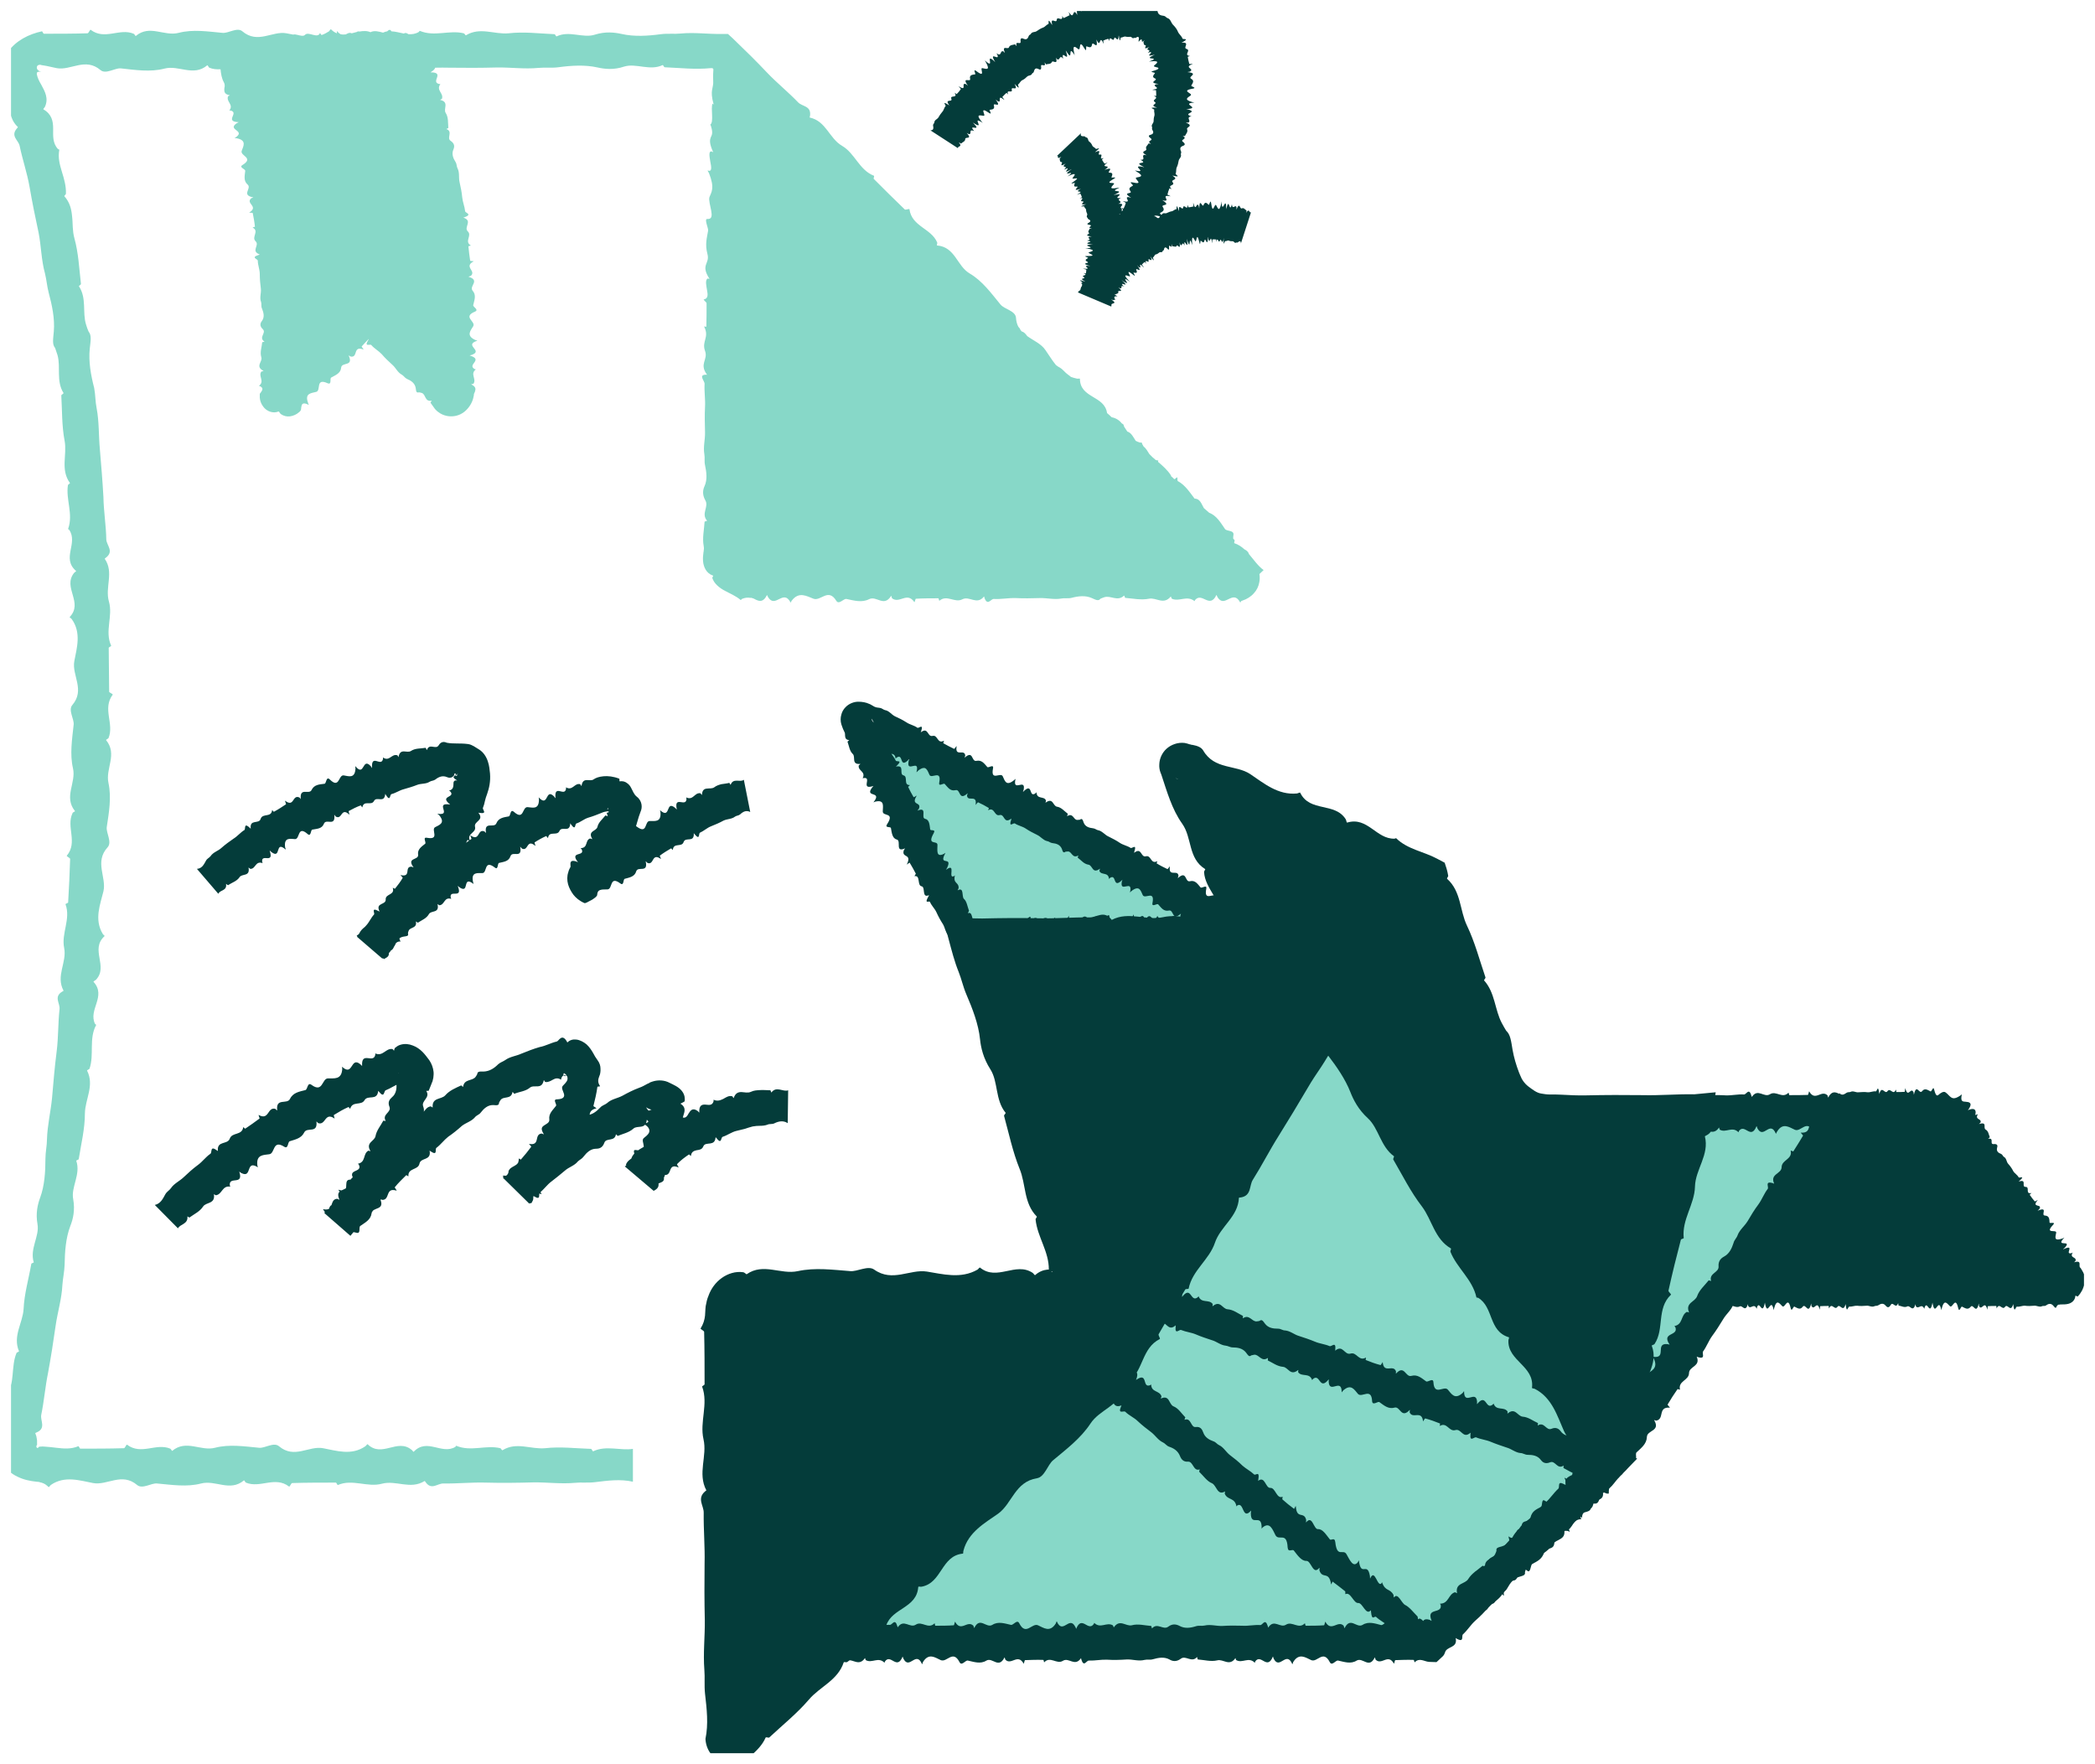 <svg width="95" height="80" viewBox="0 0 95 80" fill="none" xmlns="http://www.w3.org/2000/svg" xmlns:xlink="http://www.w3.org/1999/xlink">
	<desc>
			Created with Pixso.
	</desc>
	<defs>
		<clipPath id="clip1_829">
			<rect id="Frame" rx="0" width="94" height="79" transform="translate(0.5 0.5)" fill="white" fill-opacity="0"/>
		</clipPath>
	</defs>
	<rect id="Frame" rx="0" width="94" height="79" transform="translate(0.5 0.5)" fill="#FFFFFF" fill-opacity="0"/>
	<g clip-path="url(#clip1_829)">
		<path id="Vector" d="M1.88 3.27C1.89 3.27 1.89 3.27 1.89 3.27C1.89 3.27 1.88 3.27 1.88 3.27Z" fill="#043C3A" fill-opacity="1" fill-rule="nonzero"/>
		<path id="Vector" d="M57.3 25.85C57.05 25.67 56.86 25.39 56.64 25.13C56.63 25.12 56.62 25.1 56.62 25.08C56.58 25 56.51 24.95 56.43 24.91C56.3 24.79 56.15 24.69 55.97 24.63C55.95 24.62 56 24.51 55.98 24.49C55.96 24.47 55.94 24.44 55.92 24.42C55.92 24.38 55.92 24.33 55.93 24.27C55.98 24.03 55.63 24.1 55.55 23.99C55.35 23.7 55.17 23.38 54.83 23.25C54.75 23.18 54.67 23.11 54.59 23.04C54.48 22.85 54.42 22.61 54.17 22.61C53.94 22.31 53.74 21.99 53.4 21.81C53.39 21.76 53.39 21.71 53.39 21.65C53.39 21.62 53.26 21.74 53.25 21.73C53.2 21.68 53.15 21.63 53.1 21.59C53.1 21.57 53.1 21.56 53.1 21.56C52.94 21.31 52.73 21.13 52.51 20.94C52.52 20.91 52.53 20.88 52.52 20.88C52.48 20.88 52.45 20.87 52.41 20.86C52.31 20.78 52.21 20.69 52.12 20.59C52.04 20.47 51.97 20.33 51.86 20.25C51.82 20.19 51.79 20.13 51.77 20.07C51.76 20.05 51.71 20.08 51.7 20.07C51.62 20.05 51.56 20.02 51.5 19.99C51.39 19.82 51.3 19.62 51.12 19.57C51.07 19.49 51.02 19.42 50.97 19.34C50.96 19.26 50.93 19.22 50.88 19.21C50.77 19.07 50.62 18.96 50.41 18.92C50.34 18.85 50.27 18.79 50.2 18.73C50.09 17.93 48.98 18.07 48.97 17.18C48.97 17.15 48.88 17.18 48.84 17.17C48.74 17.15 48.64 17.12 48.56 17.09C48.51 17.05 48.47 17.01 48.42 16.98C48.3 16.9 48.2 16.75 48.06 16.67C48 16.64 47.94 16.6 47.88 16.55C47.7 16.33 47.56 16.09 47.41 15.88C47.22 15.59 46.87 15.45 46.58 15.24C46.51 15.14 46.43 15.05 46.33 15.03C46.3 14.99 46.27 14.96 46.25 14.92C46.25 14.91 46.25 14.89 46.24 14.89C46.22 14.87 46.2 14.84 46.18 14.82C46.12 14.71 46.08 14.57 46.07 14.4C46.04 14.09 45.54 14.02 45.37 13.81C44.95 13.3 44.55 12.74 43.97 12.4C43.39 12.06 43.32 11.2 42.49 11.13C42.47 11.13 42.51 11.03 42.5 11C42.23 10.35 41.35 10.28 41.24 9.49C41.24 9.45 41.07 9.53 41.03 9.5C40.56 9.05 40.09 8.58 39.62 8.11C39.6 8.09 39.66 7.98 39.63 7.97C38.96 7.71 38.77 6.95 38.18 6.61C37.6 6.27 37.46 5.49 36.72 5.33C36.71 5.32 36.72 5.28 36.73 5.26C36.8 4.79 36.38 4.84 36.19 4.64C35.75 4.18 35.24 3.77 34.8 3.31C34.31 2.79 33.8 2.29 33.29 1.8L33.25 1.76L33.01 1.54L32.71 1.54C32.1 1.55 31.49 1.46 30.87 1.52C30.58 1.55 30.28 1.51 29.97 1.55C29.38 1.63 28.76 1.67 28.19 1.54C27.87 1.47 27.46 1.42 26.98 1.57C26.44 1.75 25.82 1.37 25.24 1.65C25.21 1.66 25.18 1.55 25.14 1.55C24.45 1.52 23.75 1.43 23.06 1.51C22.42 1.57 21.77 1.21 21.13 1.6C21.11 1.62 21.07 1.52 21.03 1.51C20.37 1.35 19.7 1.68 19.04 1.4C19.02 1.39 19.01 1.44 18.99 1.45C18.84 1.54 18.68 1.56 18.52 1.55C18.5 1.54 18.48 1.52 18.45 1.51C18.4 1.48 18.35 1.5 18.31 1.52C18.12 1.48 17.93 1.43 17.75 1.42C17.69 1.31 17.62 1.36 17.56 1.42C17.5 1.43 17.43 1.45 17.37 1.48C17.18 1.43 16.97 1.37 16.8 1.46C16.64 1.39 16.47 1.4 16.3 1.43C16.26 1.42 16.21 1.42 16.18 1.45C16.1 1.47 16.02 1.49 15.95 1.51C15.84 1.46 15.76 1.52 15.68 1.56C15.6 1.57 15.52 1.57 15.44 1.55C15.39 1.52 15.34 1.48 15.28 1.41C15.27 1.39 15.28 1.46 15.28 1.51C15.19 1.48 15.1 1.42 15.01 1.33C14.99 1.31 14.95 1.39 14.92 1.42C14.81 1.49 14.7 1.55 14.58 1.59C14.56 1.57 14.51 1.49 14.51 1.5C14.4 1.77 13.99 1.41 13.83 1.58C13.76 1.66 13.61 1.61 13.48 1.58C13.41 1.56 13.34 1.55 13.3 1.57C13.19 1.55 13.09 1.53 12.99 1.51C12.35 1.39 11.69 2.01 10.99 1.42C10.76 1.22 10.35 1.52 10.09 1.49C9.43 1.43 8.75 1.32 8.1 1.49C7.44 1.66 6.79 1.1 6.16 1.63C6.14 1.65 6.1 1.54 6.06 1.53C5.42 1.26 4.75 1.84 4.11 1.35C4.08 1.33 4.02 1.51 3.97 1.51C3.31 1.53 2.65 1.53 1.99 1.53C1.96 1.53 1.92 1.41 1.9 1.42C1.3 1.55 0.73 1.84 0.37 2.34C0.19 2.59 0.08 2.89 0.06 3.21C0.05 3.37 0.07 3.53 0.11 3.68L0.12 3.74C0.13 3.76 0.13 3.76 0.13 3.77L0.16 3.83C0.18 3.86 0.19 3.9 0.21 3.94C0.54 4.51 0.26 5.25 0.81 5.76C0.82 5.77 0.78 5.8 0.77 5.82C0.46 6.17 0.84 6.36 0.89 6.61C1.02 7.24 1.23 7.84 1.34 8.47C1.46 9.17 1.6 9.86 1.75 10.55C1.87 11.16 1.87 11.79 2.04 12.4C2.11 12.68 2.13 12.98 2.21 13.28C2.36 13.84 2.49 14.45 2.44 15.03C2.41 15.38 2.36 15.62 2.5 15.78C2.53 15.87 2.57 15.98 2.61 16.11C2.76 16.66 2.54 17.28 2.88 17.82C2.89 17.85 2.78 17.9 2.78 17.93C2.82 18.62 2.8 19.31 2.93 19.99C3.05 20.62 2.73 21.29 3.17 21.9C3.19 21.92 3.09 21.96 3.08 22C2.98 22.66 3.33 23.31 3.09 23.98C3.08 24 3.13 24.01 3.14 24.03C3.34 24.32 3.26 24.65 3.2 24.96C3.14 25.28 3.11 25.6 3.45 25.89C3.46 25.91 3.38 25.95 3.35 25.99C2.84 26.65 3.79 27.32 3.16 27.98C3.15 28 3.23 28.04 3.25 28.07C3.7 28.69 3.48 29.39 3.37 29.98C3.25 30.62 3.87 31.28 3.28 31.97C3.08 32.2 3.37 32.61 3.34 32.86C3.27 33.52 3.16 34.2 3.31 34.84C3.46 35.5 2.88 36.13 3.4 36.78C3.41 36.8 3.3 36.83 3.29 36.87C2.99 37.5 3.54 38.19 3.03 38.8C3 38.83 3.18 38.9 3.18 38.95C3.16 39.6 3.13 40.26 3.09 40.92C3.09 40.95 2.97 40.98 2.97 41C3.22 41.68 2.77 42.32 2.91 42.99C3.04 43.64 2.52 44.25 2.88 44.92C2.89 44.93 2.85 44.95 2.83 44.96C2.42 45.2 2.73 45.49 2.7 45.76C2.63 46.39 2.65 47.04 2.57 47.67C2.48 48.38 2.42 49.08 2.36 49.79C2.3 50.41 2.15 51.02 2.13 51.66C2.13 51.95 2.06 52.24 2.06 52.55C2.06 53.14 2.02 53.77 1.82 54.31C1.71 54.61 1.61 55.01 1.7 55.51C1.8 56.06 1.34 56.62 1.53 57.24C1.54 57.26 1.42 57.28 1.42 57.31C1.3 58 1.1 58.67 1.07 59.36C1.03 60 0.57 60.58 0.86 61.27C0.87 61.3 0.76 61.32 0.75 61.35C0.49 61.97 0.69 62.69 0.3 63.29C0.29 63.3 0.33 63.32 0.34 63.34C0.47 63.68 0.31 63.97 0.18 64.27C0.12 64.42 0.06 64.57 0.05 64.72C0.05 64.8 0.06 64.88 0.08 64.97C0.09 65.01 0.11 65.05 0.13 65.09C0.16 65.14 0.18 65.17 0.21 65.25C0.23 65.28 0.12 65.34 0.1 65.4C-0.06 65.67 -0.04 66.03 0.11 66.31C0.25 66.61 0.51 66.83 0.79 66.96C1.07 67.1 1.37 67.16 1.66 67.19L1.77 67.2C1.8 67.21 1.81 67.21 1.83 67.22C1.88 67.23 1.92 67.24 1.96 67.26C2.04 67.29 2.12 67.35 2.2 67.43C2.22 67.45 2.27 67.37 2.3 67.34C2.93 66.9 3.63 67.14 4.22 67.25C4.87 67.37 5.52 66.75 6.22 67.34C6.46 67.54 6.87 67.24 7.12 67.27C7.79 67.33 8.47 67.44 9.12 67.27C9.77 67.1 10.43 67.66 11.06 67.13C11.08 67.11 11.12 67.22 11.15 67.23C11.8 67.5 12.47 66.92 13.11 67.41C13.14 67.43 13.2 67.25 13.25 67.25C13.91 67.23 14.57 67.23 15.23 67.23C15.26 67.23 15.3 67.35 15.32 67.34C15.98 67.05 16.66 67.46 17.32 67.28C17.96 67.11 18.61 67.56 19.25 67.16C19.26 67.15 19.29 67.19 19.3 67.21C19.57 67.59 19.84 67.26 20.11 67.27C20.75 67.28 21.4 67.21 22.04 67.23C22.75 67.25 23.47 67.24 24.18 67.22C24.81 67.21 25.44 67.3 26.07 67.24C26.36 67.21 26.66 67.25 26.98 67.21C27.56 67.14 28.13 67.06 28.7 67.19L28.7 65.7C28.14 65.79 27.48 65.53 26.9 65.81C26.87 65.82 26.84 65.71 26.8 65.7C26.11 65.68 25.41 65.59 24.72 65.67C24.07 65.73 23.42 65.37 22.79 65.76C22.76 65.78 22.72 65.68 22.69 65.67C22.03 65.51 21.36 65.84 20.69 65.56C20.68 65.55 20.66 65.6 20.65 65.61C20.03 65.98 19.37 65.19 18.76 65.83C18.74 65.85 18.7 65.76 18.66 65.74C18.01 65.21 17.32 66.12 16.67 65.49C16.65 65.48 16.61 65.55 16.57 65.58C15.94 66.02 15.24 65.78 14.65 65.67C14 65.55 13.35 66.17 12.65 65.58C12.41 65.38 12.01 65.68 11.75 65.65C11.09 65.59 10.4 65.48 9.75 65.65C9.1 65.82 8.45 65.26 7.81 65.79C7.8 65.81 7.75 65.7 7.72 65.69C7.07 65.42 6.41 66 5.76 65.51C5.73 65.49 5.67 65.67 5.62 65.67C4.96 65.69 4.3 65.69 3.64 65.69C3.61 65.69 3.58 65.57 3.55 65.58C3.22 65.72 2.89 65.69 2.55 65.65C2.39 65.63 2.22 65.61 2.05 65.6C1.97 65.59 1.89 65.59 1.8 65.6C1.77 65.6 1.78 65.6 1.77 65.6C1.77 65.61 1.77 65.61 1.77 65.61C1.76 65.62 1.75 65.62 1.74 65.64C1.71 65.67 1.67 65.66 1.66 65.63C1.64 65.6 1.65 65.56 1.67 65.53C1.68 65.51 1.69 65.5 1.68 65.48C1.68 65.49 1.68 65.45 1.68 65.43L1.68 65.37C1.68 65.33 1.68 65.29 1.67 65.25C1.66 65.16 1.64 65.08 1.6 64.99C1.6 64.98 1.64 64.96 1.67 64.95C2.1 64.76 1.82 64.42 1.87 64.16C2 63.53 2.05 62.88 2.18 62.25C2.31 61.54 2.42 60.84 2.52 60.13C2.61 59.5 2.8 58.9 2.83 58.26C2.85 57.97 2.92 57.67 2.93 57.35C2.94 56.76 2.98 56.14 3.19 55.59C3.31 55.29 3.41 54.88 3.32 54.38C3.21 53.83 3.67 53.26 3.46 52.64C3.45 52.61 3.57 52.59 3.57 52.56C3.68 51.87 3.85 51.19 3.85 50.49C3.86 49.84 4.29 49.23 3.95 48.55C3.94 48.52 4.05 48.49 4.06 48.46C4.28 47.81 4.02 47.11 4.36 46.48C4.36 46.46 4.32 46.44 4.31 46.43C3.99 45.78 4.84 45.18 4.24 44.52C4.23 44.5 4.32 44.46 4.35 44.43C4.93 43.82 4.07 43.06 4.74 42.45C4.76 42.43 4.68 42.39 4.66 42.35C4.26 41.69 4.55 41 4.69 40.42C4.84 39.78 4.27 39.09 4.88 38.42C5.09 38.19 4.81 37.77 4.84 37.51C4.94 36.85 5.06 36.17 4.92 35.51C4.77 34.85 5.34 34.21 4.81 33.56C4.8 33.54 4.9 33.5 4.92 33.47C5.19 32.82 4.63 32.15 5.11 31.5C5.13 31.47 4.96 31.41 4.95 31.37C4.94 30.7 4.94 30.04 4.93 29.38C4.93 29.34 5.05 29.31 5.04 29.28C4.74 28.62 5.13 27.94 4.94 27.28C4.75 26.63 5.18 25.96 4.75 25.34C4.75 25.33 4.78 25.3 4.8 25.29C5.18 25 4.84 24.74 4.82 24.47C4.81 23.82 4.7 23.18 4.69 22.54C4.65 21.82 4.59 21.11 4.53 20.39C4.47 19.76 4.5 19.13 4.38 18.5C4.32 18.21 4.33 17.9 4.27 17.59C4.12 17.01 4.01 16.4 4.07 15.81C4.11 15.45 4.16 15.21 4.02 15.04C3.98 14.95 3.94 14.85 3.9 14.71C3.73 14.16 3.94 13.53 3.58 12.98C3.57 12.96 3.68 12.91 3.67 12.87C3.59 12.18 3.56 11.47 3.37 10.79C3.33 10.64 3.31 10.48 3.3 10.31C3.29 10.15 3.29 9.98 3.27 9.82C3.24 9.49 3.17 9.18 2.92 8.9C2.9 8.88 2.99 8.82 2.99 8.78C3 8.44 2.91 8.12 2.81 7.8C2.71 7.47 2.62 7.15 2.69 6.79C2.69 6.78 2.64 6.77 2.63 6.76C2.38 6.49 2.41 6.16 2.41 5.83C2.41 5.5 2.35 5.18 1.97 4.96C1.95 4.94 2.02 4.88 2.04 4.84C2.21 4.46 2.04 4.15 1.87 3.84C1.78 3.69 1.7 3.53 1.67 3.37C1.67 3.35 1.67 3.32 1.67 3.31C1.67 3.31 1.67 3.3 1.68 3.29C1.68 3.28 1.7 3.27 1.72 3.26C1.75 3.25 1.81 3.24 1.88 3.26C1.86 3.25 1.82 3.24 1.8 3.23C1.7 3.19 1.66 3.11 1.67 3.04C1.68 2.98 1.73 2.94 1.79 2.94C1.82 2.93 1.85 2.94 1.87 2.95C1.94 2.96 2.03 2.98 2.11 2.99C2.26 3.02 2.42 3.06 2.57 3.09C3.21 3.21 3.87 2.59 4.56 3.18C4.8 3.38 5.21 3.08 5.47 3.1C6.13 3.17 6.81 3.28 7.46 3.11C8.11 2.94 8.77 3.49 9.4 2.96C9.42 2.95 9.46 3.05 9.49 3.07C9.66 3.14 9.83 3.15 10 3.14C10.02 3.34 10.05 3.55 10.15 3.73C10.19 3.81 10.19 3.85 10.19 3.91C10.18 3.96 10.17 4.02 10.17 4.07C10.17 4.18 10.2 4.28 10.42 4.32C10.44 4.32 10.34 4.36 10.34 4.37C10.25 4.62 10.61 4.74 10.4 5.01C10.39 5.02 10.44 5.01 10.45 5.01C10.87 5.11 10.15 5.51 10.82 5.54C10.84 5.54 10.76 5.57 10.73 5.59C10.27 5.91 11.21 5.91 10.64 6.26C10.63 6.27 10.71 6.26 10.73 6.27C11.21 6.36 11.03 6.64 10.96 6.84C10.88 7.07 11.53 7.15 11 7.48C10.81 7.59 11.13 7.66 11.12 7.75C11.1 7.96 11.03 8.2 11.23 8.37C11.43 8.55 10.92 8.84 11.48 8.95C11.5 8.96 11.39 8.98 11.38 9C11.14 9.24 11.75 9.36 11.3 9.64C11.28 9.65 11.46 9.64 11.46 9.66C11.5 9.86 11.54 10.07 11.56 10.28C11.56 10.29 11.44 10.31 11.46 10.32C11.77 10.49 11.39 10.75 11.59 10.94C11.79 11.13 11.35 11.38 11.78 11.54C11.78 11.54 11.75 11.55 11.73 11.56C11.35 11.68 11.69 11.74 11.69 11.82C11.69 12.02 11.78 12.22 11.78 12.43C11.78 12.65 11.8 12.88 11.83 13.1C11.85 13.3 11.76 13.5 11.84 13.7C11.87 13.79 11.83 13.89 11.88 13.99C11.95 14.17 12.01 14.37 11.88 14.55C11.8 14.65 11.76 14.78 11.92 14.93C12.09 15.1 11.71 15.3 11.99 15.49C12.01 15.5 11.89 15.51 11.89 15.52C11.87 15.75 11.78 15.97 11.85 16.2C11.92 16.4 11.55 16.61 11.95 16.82C11.96 16.83 11.86 16.84 11.85 16.85C11.7 17.07 12.02 17.28 11.74 17.5C11.74 17.5 11.78 17.51 11.79 17.51C11.98 17.61 11.88 17.71 11.81 17.82C11.8 17.83 11.79 17.84 11.78 17.86C11.78 17.85 11.78 17.9 11.78 17.93C11.78 17.96 11.78 18 11.78 18.03C11.79 18.17 11.84 18.31 11.93 18.43C12.09 18.66 12.39 18.76 12.63 18.66C12.66 18.65 12.69 18.75 12.74 18.78C12.86 18.86 13 18.9 13.15 18.88C13.3 18.86 13.45 18.79 13.55 18.7C13.58 18.68 13.61 18.65 13.62 18.63C13.63 18.63 13.63 18.62 13.63 18.62C13.64 18.6 13.64 18.59 13.65 18.57C13.65 18.54 13.66 18.51 13.66 18.47C13.68 18.34 13.71 18.21 14 18.36C14.02 18.37 13.97 18.3 13.97 18.27C13.8 17.82 14.13 17.83 14.34 17.77C14.57 17.71 14.29 17.12 14.86 17.38C15.06 17.46 14.94 17.16 15.02 17.12C15.21 17.01 15.45 16.93 15.47 16.67C15.5 16.4 16.05 16.64 15.81 16.12C15.81 16.11 15.89 16.17 15.91 16.17C16.25 16.22 15.99 15.66 16.48 15.85C16.51 15.86 16.39 15.72 16.4 15.71C16.5 15.59 16.61 15.49 16.71 15.38C16.72 15.38 16.72 15.38 16.72 15.38C16.73 15.37 16.71 15.41 16.7 15.42C16.49 15.76 16.79 15.58 16.84 15.65C16.98 15.81 17.17 15.91 17.31 16.06C17.46 16.24 17.63 16.39 17.8 16.55C17.95 16.68 18.03 16.89 18.22 16.99C18.31 17.04 18.35 17.13 18.45 17.18C18.64 17.26 18.81 17.37 18.85 17.59C18.87 17.73 18.87 17.83 19 17.79C19.04 17.8 19.08 17.8 19.13 17.82C19.32 17.89 19.25 18.23 19.58 18.17C19.59 18.16 19.52 18.25 19.52 18.26C19.59 18.35 19.65 18.45 19.72 18.54L19.75 18.57L19.75 18.58L19.79 18.61C19.81 18.64 19.84 18.66 19.87 18.68C19.98 18.77 20.12 18.83 20.26 18.86C20.56 18.92 20.85 18.84 21.06 18.67C21.26 18.51 21.42 18.26 21.47 18.01C21.48 17.97 21.48 17.94 21.49 17.91L21.49 17.86L21.5 17.85L21.51 17.82C21.53 17.79 21.54 17.76 21.54 17.74C21.58 17.63 21.57 17.53 21.37 17.43C21.36 17.42 21.46 17.41 21.47 17.4C21.62 17.18 21.3 16.96 21.58 16.75C21.58 16.75 21.54 16.74 21.53 16.74C21.15 16.53 21.95 16.32 21.3 16.12C21.28 16.12 21.37 16.1 21.4 16.09C21.93 15.89 21.01 15.66 21.64 15.45C21.66 15.44 21.58 15.43 21.56 15.42C21.11 15.22 21.35 14.98 21.46 14.79C21.58 14.57 20.96 14.37 21.54 14.13C21.74 14.04 21.43 13.92 21.46 13.83C21.51 13.61 21.61 13.38 21.43 13.18C21.26 12.97 21.79 12.72 21.25 12.55C21.23 12.54 21.34 12.52 21.35 12.51C21.61 12.28 21.01 12.1 21.48 11.85C21.5 11.84 21.32 11.84 21.32 11.82C21.29 11.61 21.26 11.39 21.24 11.17C21.24 11.16 21.36 11.14 21.35 11.13C21.04 10.95 21.42 10.68 21.21 10.49C21.02 10.3 21.45 10.02 21.02 9.87C21.01 9.86 21.05 9.85 21.07 9.85C21.44 9.71 21.09 9.66 21.09 9.57C21.07 9.36 20.98 9.16 20.96 8.95C20.94 8.72 20.89 8.48 20.84 8.26C20.79 8.05 20.85 7.83 20.75 7.64C20.7 7.55 20.72 7.45 20.66 7.35C20.55 7.18 20.47 6.98 20.56 6.78C20.61 6.66 20.63 6.52 20.44 6.39C20.23 6.26 20.56 5.97 20.24 5.85C20.23 5.85 20.34 5.81 20.33 5.8C20.31 5.57 20.34 5.32 20.21 5.12C20.09 4.93 20.39 4.63 19.96 4.53C19.94 4.53 20.03 4.49 20.04 4.48C20.13 4.22 19.76 4.1 19.97 3.81C19.97 3.81 19.93 3.81 19.92 3.81C19.5 3.72 20.2 3.28 19.53 3.28C19.51 3.28 19.59 3.24 19.61 3.22C19.69 3.16 19.72 3.12 19.73 3.07C19.95 3.07 20.17 3.06 20.39 3.07C21.1 3.08 21.81 3.08 22.52 3.06C23.15 3.05 23.78 3.14 24.41 3.08C24.71 3.05 25.01 3.09 25.32 3.05C25.91 2.97 26.53 2.93 27.1 3.06C27.41 3.13 27.83 3.18 28.3 3.02C28.84 2.85 29.47 3.23 30.05 2.95C30.07 2.94 30.11 3.05 30.14 3.05C30.84 3.08 31.53 3.16 32.23 3.09C32.25 3.09 32.28 3.09 32.31 3.09C32.32 3.1 32.33 3.12 32.35 3.14C32.34 3.29 32.33 3.45 32.34 3.64C32.37 4.03 32.17 4.05 32.36 4.73C32.37 4.76 32.31 4.69 32.31 4.7C32.22 4.92 32.38 5.54 32.21 5.65C32.21 5.66 32.24 5.71 32.24 5.72C32.34 6.04 32.28 6.12 32.23 6.23C32.19 6.34 32.15 6.48 32.34 6.9C32.35 6.92 32.3 6.87 32.28 6.87C32.12 6.83 32.17 7.09 32.21 7.33C32.26 7.58 32.3 7.81 32.09 7.73C32.08 7.73 32.13 7.82 32.15 7.85C32.42 8.53 32.26 8.71 32.17 8.94C32.13 9.07 32.21 9.33 32.25 9.55C32.29 9.77 32.29 9.95 32.07 9.93C31.92 9.92 32.13 10.35 32.11 10.46C32.06 10.77 31.96 11.07 32.08 11.52C32.2 11.97 31.75 11.99 32.17 12.64C32.18 12.66 32.09 12.62 32.08 12.63C31.97 12.73 32.03 12.95 32.06 13.15C32.1 13.36 32.12 13.54 31.91 13.58C31.89 13.59 32.04 13.72 32.04 13.74C32.04 14.1 32.04 14.46 32.03 14.81C32.03 14.83 31.92 14.79 31.93 14.81C32.18 15.3 31.81 15.47 31.97 15.91C32.12 16.32 31.69 16.49 32.06 16.99C32.07 17 32.03 16.99 32.01 16.99C31.65 17 31.96 17.27 31.95 17.41C31.93 17.75 31.99 18.12 31.97 18.45C31.95 18.83 31.96 19.21 31.97 19.6C31.98 19.94 31.88 20.25 31.94 20.6C31.97 20.77 31.93 20.92 31.97 21.09C32.04 21.42 32.08 21.75 31.95 22.04C31.88 22.19 31.83 22.41 31.98 22.68C32.16 22.98 31.78 23.28 32.06 23.61C32.07 23.63 31.95 23.64 31.95 23.66C31.93 24.02 31.84 24.4 31.91 24.76C31.92 24.81 31.92 24.85 31.92 24.89C31.92 24.92 31.91 24.94 31.91 24.96L31.91 24.99L31.9 25.04C31.88 25.17 31.87 25.31 31.88 25.44C31.9 25.71 32.03 26 32.33 26.1C32.36 26.11 32.29 26.19 32.3 26.21C32.39 26.48 32.63 26.66 32.87 26.79C33.11 26.92 33.35 27.01 33.59 27.21C33.6 27.22 33.62 27.17 33.64 27.16C33.78 27.1 33.9 27.09 34.03 27.11L34.08 27.11C34.09 27.12 34.1 27.12 34.11 27.12C34.13 27.13 34.15 27.13 34.17 27.14L34.29 27.2C34.45 27.27 34.62 27.31 34.78 26.98C34.78 26.97 34.81 27.05 34.83 27.08C35.16 27.61 35.52 26.69 35.85 27.32C35.86 27.34 35.88 27.26 35.9 27.24C36.23 26.8 36.59 27.04 36.89 27.15C37.22 27.27 37.56 26.65 37.92 27.24C38.04 27.44 38.25 27.14 38.38 27.16C38.72 27.23 39.08 27.34 39.41 27.17C39.75 27 40.08 27.55 40.41 27.02C40.42 27.01 40.44 27.11 40.45 27.13C40.79 27.39 41.13 26.82 41.46 27.3C41.48 27.33 41.51 27.15 41.53 27.15C41.87 27.13 42.21 27.13 42.55 27.13C42.57 27.13 42.58 27.25 42.6 27.24C42.94 26.95 43.29 27.35 43.63 27.18C43.96 27 44.29 27.46 44.62 27.05C44.63 27.05 44.64 27.09 44.64 27.11C44.78 27.49 44.93 27.16 45.06 27.16C45.39 27.18 45.72 27.11 46.06 27.12C46.42 27.14 46.79 27.13 47.15 27.12C47.48 27.11 47.8 27.2 48.13 27.14C48.28 27.11 48.43 27.15 48.59 27.11C48.89 27.03 49.22 26.99 49.51 27.12C49.69 27.2 49.81 27.27 49.9 27.15C49.95 27.13 50.01 27.1 50.08 27.08C50.37 26.99 50.67 27.29 50.97 27.01C50.99 27 51.01 27.11 51.02 27.11C51.38 27.14 51.74 27.22 52.1 27.15C52.43 27.08 52.76 27.45 53.09 27.05C53.1 27.04 53.12 27.14 53.14 27.15C53.48 27.3 53.82 26.98 54.17 27.26C54.17 27.27 54.18 27.22 54.19 27.21C54.51 26.83 54.85 27.63 55.16 26.98C55.17 26.97 55.19 27.05 55.21 27.08C55.54 27.61 55.9 26.69 56.24 27.32C56.24 27.33 56.25 27.32 56.26 27.3C56.27 27.29 56.26 27.27 56.28 27.26C56.3 27.25 56.33 27.24 56.35 27.23C56.54 27.17 56.73 27.05 56.86 26.9C56.99 26.76 57.07 26.59 57.1 26.42C57.13 26.29 57.13 26.16 57.11 26.03L57.3 25.85Z" fill="#87D8C8" fill-opacity="1" fill-rule="nonzero"/>
		<path id="Vector" d="M56.51 9.65C56.51 9.66 56.53 9.55 56.53 9.55C56.46 9.51 56.4 9.4 56.31 9.45C56.22 9.5 56.22 9.12 56.07 9.5C56.06 9.51 56.08 9.41 56.07 9.4C56.03 9.24 55.89 9.55 55.86 9.26C55.86 9.25 55.85 9.3 55.85 9.31C55.73 9.67 55.75 8.87 55.6 9.5C55.6 9.52 55.61 9.43 55.6 9.4C55.6 9.13 55.54 9.23 55.5 9.31C55.45 9.39 55.41 9.46 55.39 9.14C55.39 9.12 55.38 9.2 55.38 9.23C55.28 9.66 55.22 9.42 55.15 9.31C55.07 9.18 55 9.79 54.92 9.21C54.89 9.01 54.84 9.31 54.81 9.29C54.74 9.22 54.65 9.12 54.58 9.29C54.52 9.46 54.4 8.91 54.38 9.45C54.38 9.46 54.36 9.36 54.36 9.35C54.25 9.09 54.24 9.67 54.11 9.2C54.1 9.18 54.12 9.36 54.12 9.36C54.04 9.38 53.97 9.4 53.89 9.4C53.89 9.4 53.87 9.29 53.86 9.3C53.84 9.59 53.69 9.22 53.65 9.41C53.62 9.59 53.44 9.16 53.46 9.57C53.46 9.58 53.45 9.54 53.44 9.52C53.32 9.16 53.37 9.49 53.34 9.49C53.26 9.49 53.21 9.57 53.14 9.58C53.06 9.59 52.98 9.63 52.91 9.66C52.85 9.7 52.75 9.63 52.7 9.71C52.69 9.73 52.67 9.73 52.65 9.74C52.62 9.7 52.59 9.67 52.6 9.66C52.7 9.6 52.84 9.55 52.73 9.39C52.61 9.24 53.16 9.37 52.7 9.07C52.69 9.07 52.79 9.1 52.8 9.1C53.09 9.12 52.59 8.81 53.08 8.9C53.1 8.9 52.93 8.83 52.94 8.82C52.96 8.73 52.99 8.63 53.03 8.54C53.03 8.54 53.14 8.58 53.13 8.57C52.9 8.37 53.31 8.43 53.18 8.27C53.05 8.12 53.51 8.18 53.16 7.96C53.15 7.96 53.19 7.97 53.21 7.97C53.59 8.06 53.29 7.91 53.31 7.88C53.35 7.79 53.32 7.68 53.36 7.59C53.41 7.49 53.43 7.39 53.45 7.28C53.47 7.19 53.58 7.12 53.55 7.02C53.53 6.97 53.58 6.93 53.56 6.88C53.51 6.77 53.49 6.67 53.63 6.62C53.72 6.59 53.78 6.54 53.64 6.43C53.49 6.32 53.89 6.31 53.63 6.16C53.62 6.16 53.73 6.17 53.73 6.17C53.78 6.07 53.88 5.98 53.83 5.86C53.78 5.76 54.16 5.72 53.78 5.56C53.77 5.55 53.87 5.56 53.88 5.56C54.05 5.48 53.74 5.33 54.03 5.27C54.04 5.27 53.99 5.26 53.98 5.26C53.62 5.12 54.42 5.1 53.79 4.94C53.77 4.94 53.86 4.94 53.89 4.94C54.42 4.88 53.52 4.7 54.16 4.65C54.17 4.65 54.1 4.64 54.07 4.63C53.64 4.51 53.88 4.42 53.99 4.33C54.12 4.23 53.5 4.12 54.09 4.02C54.3 3.98 53.99 3.92 54.02 3.88C54.08 3.77 54.18 3.66 54.01 3.57C53.93 3.52 54.02 3.46 54.07 3.41C54.12 3.35 54.12 3.3 53.85 3.27C53.83 3.27 53.94 3.25 53.95 3.25C54.21 3.11 53.63 3.07 54.09 2.9C54.11 2.89 53.93 2.91 53.93 2.9C53.9 2.8 53.88 2.69 53.86 2.58C53.85 2.57 53.97 2.54 53.96 2.54C53.65 2.5 54.02 2.29 53.81 2.22C53.71 2.19 53.76 2.12 53.78 2.05C53.8 1.98 53.79 1.91 53.58 1.94C53.57 1.94 53.61 1.92 53.63 1.91C53.96 1.72 53.64 1.8 53.62 1.75C53.59 1.64 53.47 1.56 53.42 1.45C53.37 1.32 53.28 1.21 53.18 1.11C53.1 1.02 53.08 0.86 52.94 0.82C52.88 0.8 52.85 0.73 52.78 0.72C52.64 0.7 52.52 0.68 52.49 0.51C52.47 0.39 52.45 0.31 52.37 0.4C52.34 0.41 52.31 0.43 52.27 0.43C52.2 0.45 52.17 0.38 52.13 0.33C52.08 0.29 52.03 0.26 51.93 0.38C51.92 0.39 51.95 0.27 51.94 0.27C51.82 0.21 51.7 0.09 51.56 0.14C51.49 0.17 51.44 0.08 51.38 0.04C51.33 0 51.26 0.01 51.19 0.2C51.19 0.22 51.19 0.11 51.18 0.11C51.06 -0.05 50.94 0.27 50.82 0C50.82 -0.01 50.82 0.04 50.81 0.05C50.77 0.24 50.71 0.13 50.65 0.07C50.59 0 50.52 -0.03 50.51 0.3C50.51 0.32 50.49 0.23 50.48 0.2C50.39 -0.05 50.35 0.05 50.3 0.15C50.26 0.24 50.22 0.32 50.11 0.02C50.1 0 50.11 0.08 50.11 0.1C50.09 0.56 49.94 0.34 49.82 0.26C49.69 0.17 49.76 0.79 49.49 0.25C49.39 0.07 49.42 0.38 49.37 0.37C49.26 0.34 49.12 0.27 49.08 0.46C49.05 0.65 48.76 0.16 48.85 0.69C48.86 0.7 48.81 0.61 48.8 0.6C48.62 0.38 48.73 0.95 48.46 0.54C48.45 0.52 48.51 0.69 48.5 0.69C48.41 0.74 48.32 0.78 48.23 0.82C48.22 0.82 48.17 0.71 48.17 0.72C48.2 1.03 47.94 0.7 47.92 0.9C47.9 1.1 47.62 0.72 47.71 1.13C47.71 1.14 47.69 1.11 47.68 1.09C47.48 0.76 47.58 1.08 47.54 1.09C47.45 1.12 47.39 1.22 47.3 1.25C47.19 1.29 47.1 1.35 47.01 1.41C46.94 1.47 46.81 1.43 46.75 1.53C46.73 1.58 46.67 1.57 46.65 1.63C46.61 1.74 46.56 1.82 46.42 1.76C46.34 1.72 46.26 1.71 46.28 1.88C46.3 2.07 46.02 1.8 46.1 2.09C46.1 2.1 46.03 2.01 46.03 2.01C45.93 2.04 45.79 2.03 45.75 2.15C45.71 2.26 45.41 2.02 45.57 2.4C45.57 2.41 45.51 2.33 45.5 2.33C45.33 2.27 45.44 2.59 45.19 2.42C45.18 2.42 45.21 2.46 45.22 2.47C45.37 2.82 44.8 2.26 45.13 2.82C45.14 2.83 45.08 2.77 45.06 2.75C44.65 2.4 45.15 3.18 44.67 2.75C44.65 2.74 44.7 2.81 44.71 2.83C44.93 3.23 44.69 3.11 44.55 3.09C44.4 3.06 44.74 3.58 44.27 3.22C44.1 3.1 44.26 3.36 44.22 3.37C44.1 3.39 43.95 3.39 43.99 3.57C44.04 3.76 43.58 3.44 43.89 3.89C43.9 3.9 43.82 3.83 43.81 3.82C43.54 3.71 43.89 4.18 43.47 3.91C43.45 3.9 43.58 4.03 43.57 4.04C43.52 4.12 43.45 4.2 43.38 4.27C43.38 4.27 43.29 4.2 43.29 4.21C43.45 4.48 43.07 4.29 43.14 4.48C43.21 4.66 42.8 4.45 43.05 4.78C43.06 4.79 43.02 4.76 43 4.75C42.68 4.55 42.91 4.79 42.88 4.81C42.81 4.88 42.8 5 42.73 5.07C42.66 5.15 42.6 5.24 42.55 5.33C42.5 5.41 42.37 5.44 42.37 5.55C42.36 5.61 42.31 5.62 42.31 5.68C42.33 5.8 42.35 5.91 42.19 5.91L43.44 6.72C43.41 6.61 43.67 6.68 43.48 6.46C43.48 6.45 43.57 6.51 43.58 6.51C43.65 6.44 43.77 6.42 43.77 6.3C43.77 6.19 44.11 6.34 43.84 6.03C43.83 6.02 43.92 6.08 43.93 6.08C44.1 6.1 43.89 5.83 44.17 5.94C44.18 5.94 44.14 5.91 44.14 5.9C43.9 5.6 44.57 6.03 44.12 5.56C44.11 5.55 44.18 5.6 44.2 5.61C44.66 5.89 44.02 5.22 44.56 5.57C44.57 5.58 44.52 5.52 44.5 5.5C44.22 5.15 44.47 5.24 44.6 5.25C44.75 5.27 44.35 4.78 44.85 5.12C45.02 5.23 44.84 4.99 44.88 4.98C44.98 4.96 45.12 4.97 45.07 4.79C45.01 4.61 45.46 4.95 45.15 4.51C45.14 4.5 45.22 4.57 45.23 4.58C45.48 4.72 45.16 4.23 45.54 4.53C45.56 4.54 45.45 4.4 45.45 4.4C45.51 4.33 45.58 4.27 45.64 4.21C45.65 4.21 45.73 4.3 45.72 4.29C45.6 4.01 45.93 4.26 45.88 4.07C45.84 3.88 46.2 4.18 46.01 3.81C46.01 3.8 46.03 3.83 46.05 3.85C46.31 4.13 46.13 3.84 46.17 3.83C46.24 3.78 46.27 3.68 46.35 3.64C46.44 3.6 46.51 3.54 46.58 3.47C46.64 3.41 46.76 3.44 46.8 3.34C46.82 3.3 46.87 3.31 46.88 3.25C46.91 3.14 46.95 3.06 47.09 3.13C47.16 3.17 47.23 3.18 47.21 3.02C47.18 2.83 47.45 3.11 47.37 2.83C47.37 2.82 47.43 2.92 47.43 2.92C47.53 2.89 47.65 2.92 47.7 2.81C47.74 2.71 47.99 2.99 47.88 2.6C47.87 2.59 47.92 2.68 47.93 2.68C48.08 2.78 48.02 2.45 48.22 2.66C48.22 2.67 48.21 2.62 48.2 2.61C48.12 2.24 48.54 2.92 48.33 2.3C48.33 2.28 48.37 2.36 48.39 2.38C48.68 2.83 48.39 1.96 48.73 2.5C48.74 2.51 48.71 2.44 48.71 2.41C48.61 1.97 48.79 2.15 48.9 2.23C49.03 2.31 48.89 1.7 49.19 2.22C49.29 2.39 49.23 2.09 49.27 2.1C49.37 2.13 49.49 2.21 49.52 2.02C49.55 1.83 49.81 2.33 49.72 1.8C49.72 1.78 49.76 1.88 49.77 1.89C49.85 2.01 49.86 1.92 49.89 1.86C49.91 1.8 49.95 1.77 50.05 1.99C50.06 2.01 50.02 1.84 50.03 1.84C50.11 1.8 50.18 1.78 50.26 1.76C50.27 1.76 50.3 1.87 50.3 1.86C50.32 1.56 50.48 1.94 50.52 1.75C50.57 1.57 50.7 2.02 50.73 1.6C50.73 1.59 50.73 1.63 50.74 1.65C50.8 2.03 50.8 1.7 50.83 1.7C50.9 1.71 50.97 1.64 51.04 1.66C51.11 1.68 51.18 1.67 51.25 1.67C51.32 1.66 51.35 1.77 51.42 1.72C51.46 1.7 51.47 1.74 51.51 1.71C51.58 1.66 51.66 1.64 51.64 1.78C51.63 1.87 51.61 1.94 51.68 1.84C51.7 1.82 51.72 1.8 51.74 1.79C51.78 1.77 51.78 1.82 51.78 1.86C51.78 1.9 51.8 1.91 51.91 1.82C51.92 1.81 51.84 1.9 51.85 1.9C51.87 1.96 51.85 2.05 51.94 2.05C51.98 2.04 51.94 2.12 51.93 2.16C51.92 2.2 51.94 2.21 52.12 2.13C52.14 2.12 52.05 2.18 52.05 2.19C52 2.25 52.05 2.26 52.09 2.27C52.13 2.28 52.15 2.31 52.04 2.4C52.03 2.4 52.08 2.38 52.09 2.38C52.27 2.33 52.19 2.4 52.14 2.46C52.08 2.52 52.06 2.55 52.37 2.48C52.39 2.47 52.31 2.51 52.28 2.52C52.04 2.64 52.15 2.64 52.24 2.65C52.33 2.66 52.41 2.68 52.11 2.79C52.1 2.8 52.18 2.78 52.2 2.78C52.65 2.74 52.43 2.89 52.34 2.97C52.28 3.02 52.41 3.04 52.49 3.06C52.56 3.09 52.57 3.14 52.28 3.22C52.09 3.27 52.39 3.28 52.37 3.32C52.32 3.4 52.21 3.49 52.38 3.56C52.55 3.64 52 3.74 52.54 3.81C52.55 3.81 52.45 3.82 52.43 3.82C52.17 3.91 52.75 3.99 52.26 4.07C52.24 4.08 52.42 4.09 52.42 4.09C52.43 4.18 52.43 4.26 52.43 4.35C52.43 4.35 52.31 4.35 52.32 4.35C52.61 4.46 52.2 4.52 52.36 4.62C52.53 4.72 52.07 4.76 52.47 4.88C52.47 4.88 52.43 4.88 52.41 4.88C52.03 4.87 52.35 4.94 52.34 4.98C52.32 5.06 52.37 5.15 52.35 5.24C52.32 5.33 52.31 5.42 52.31 5.51C52.3 5.6 52.19 5.66 52.24 5.76C52.26 5.8 52.22 5.83 52.25 5.88C52.31 5.97 52.33 6.07 52.18 6.11C52.1 6.13 52.04 6.17 52.18 6.27C52.33 6.39 51.95 6.37 52.19 6.52C52.2 6.53 52.09 6.5 52.09 6.5C52.04 6.59 51.93 6.65 51.98 6.76C52.02 6.87 51.64 6.84 51.99 7.04C52.01 7.05 51.91 7.02 51.9 7.02C51.72 7.06 52 7.25 51.71 7.25C51.7 7.25 51.75 7.26 51.76 7.27C52.08 7.47 51.3 7.29 51.88 7.58C51.9 7.59 51.81 7.57 51.79 7.56C51.26 7.47 52.09 7.87 51.47 7.73C51.45 7.73 51.52 7.76 51.54 7.78C51.93 8.01 51.67 8.02 51.53 8.05C51.39 8.09 51.93 8.4 51.35 8.27C51.15 8.23 51.41 8.39 51.37 8.42C51.28 8.48 51.14 8.52 51.26 8.67C51.38 8.82 50.84 8.68 51.29 8.97C51.3 8.98 51.2 8.94 51.19 8.94C50.91 8.91 51.4 9.23 50.92 9.12C50.89 9.11 51.05 9.19 51.05 9.2C51.03 9.29 50.99 9.37 50.95 9.46C50.95 9.46 50.84 9.41 50.85 9.42C50.96 9.52 50.92 9.55 50.86 9.58C50.88 9.53 50.88 9.47 50.83 9.43C50.75 9.38 51.09 9.22 50.69 9.24C50.68 9.25 50.77 9.22 50.78 9.21C50.91 9.1 50.58 9.11 50.83 8.97C50.84 8.96 50.79 8.98 50.78 8.98C50.4 9.01 51.14 8.72 50.51 8.84C50.49 8.84 50.57 8.81 50.6 8.8C51.08 8.57 50.18 8.77 50.76 8.51C50.77 8.5 50.69 8.52 50.67 8.52C50.23 8.6 50.43 8.45 50.51 8.35C50.6 8.23 50 8.4 50.52 8.1C50.69 8 50.39 8.08 50.4 8.04C50.43 7.95 50.5 7.83 50.32 7.83C50.14 7.84 50.61 7.53 50.09 7.7C50.08 7.7 50.17 7.65 50.18 7.64C50.39 7.45 49.84 7.66 50.23 7.36C50.25 7.35 50.09 7.43 50.09 7.42C50.04 7.37 50.01 7.3 49.97 7.24C49.96 7.23 50.06 7.17 50.05 7.17C49.77 7.26 50.07 6.98 49.88 7.01C49.7 7.05 50.04 6.73 49.66 6.9C49.65 6.9 49.69 6.87 49.7 6.86C50 6.62 49.71 6.78 49.69 6.75C49.66 6.69 49.56 6.67 49.53 6.6C49.5 6.52 49.45 6.46 49.38 6.41C49.33 6.36 49.35 6.25 49.26 6.23C49.21 6.23 49.22 6.18 49.16 6.18C49.07 6.18 48.97 6.18 49.02 6.04L47.93 7.07C48.03 7.04 47.88 7.26 48.12 7.11C48.13 7.11 48.05 7.19 48.05 7.19C48.07 7.25 48.04 7.35 48.14 7.35C48.23 7.35 47.97 7.62 48.32 7.42C48.33 7.42 48.25 7.48 48.25 7.49C48.16 7.63 48.46 7.48 48.26 7.69C48.26 7.7 48.3 7.67 48.31 7.67C48.65 7.5 48.03 7.99 48.59 7.67C48.6 7.67 48.53 7.72 48.51 7.73C48.1 8.07 48.9 7.63 48.4 8.01C48.38 8.02 48.45 7.98 48.47 7.97C48.88 7.79 48.71 7.97 48.64 8.07C48.56 8.18 49.13 7.94 48.64 8.27C48.47 8.38 48.76 8.27 48.74 8.3C48.72 8.38 48.65 8.48 48.82 8.46C49 8.44 48.51 8.72 49.02 8.56C49.04 8.55 48.94 8.6 48.93 8.61C48.71 8.76 49.26 8.6 48.83 8.83C48.81 8.84 48.98 8.78 48.99 8.78C49.02 8.83 49.04 8.89 49.06 8.94C49.06 8.95 48.95 8.99 48.96 8.99C49.26 8.94 48.89 9.13 49.08 9.13C49.27 9.13 48.84 9.32 49.25 9.26C49.26 9.26 49.22 9.27 49.2 9.28C48.84 9.41 49.16 9.34 49.16 9.36C49.17 9.42 49.25 9.46 49.25 9.52C49.25 9.58 49.27 9.64 49.3 9.7C49.32 9.75 49.24 9.83 49.31 9.87C49.34 9.89 49.31 9.92 49.36 9.94C49.44 9.98 49.49 10.03 49.37 10.1C49.3 10.14 49.26 10.18 49.42 10.2C49.6 10.23 49.23 10.33 49.51 10.35C49.52 10.35 49.41 10.37 49.41 10.37C49.39 10.44 49.31 10.5 49.38 10.56C49.45 10.61 49.09 10.68 49.49 10.72C49.51 10.73 49.4 10.73 49.4 10.74C49.25 10.8 49.57 10.85 49.29 10.91C49.28 10.91 49.33 10.91 49.34 10.92C49.72 10.97 48.92 11.02 49.56 11.09C49.58 11.09 49.49 11.09 49.47 11.09C48.94 11.13 49.86 11.23 49.22 11.26C49.2 11.26 49.28 11.27 49.31 11.27C49.74 11.35 49.5 11.4 49.38 11.44C49.26 11.49 49.87 11.61 49.28 11.61C49.08 11.61 49.37 11.68 49.34 11.7C49.27 11.75 49.15 11.79 49.31 11.87C49.46 11.96 48.91 11.91 49.43 12.06C49.44 12.07 49.33 12.05 49.32 12.05C49.05 12.05 49.6 12.23 49.11 12.18C49.09 12.18 49.26 12.22 49.26 12.23C49.26 12.29 49.25 12.34 49.24 12.4C49.24 12.4 49.12 12.38 49.13 12.38C49.4 12.51 48.99 12.46 49.14 12.56C49.29 12.67 48.84 12.58 49.21 12.76C49.21 12.77 49.17 12.75 49.15 12.75C48.79 12.65 49.09 12.78 49.08 12.8C49.08 12.81 49.08 12.81 49.08 12.82C49.03 12.82 49 12.83 49.07 12.88C49.07 12.91 49.07 12.94 49.06 12.97C49.02 13.02 49 13.08 48.99 13.14C48.99 13.14 48.99 13.15 48.99 13.15C48.95 13.18 48.9 13.21 48.88 13.26L50.39 13.9C50.4 13.88 50.4 13.86 50.4 13.83C50.4 13.82 50.4 13.81 50.4 13.8C50.43 13.74 50.69 13.78 50.39 13.58C50.4 13.58 50.4 13.58 50.4 13.58C50.42 13.59 50.48 13.61 50.48 13.61C50.51 13.6 50.53 13.6 50.54 13.59C50.59 13.59 50.6 13.58 50.54 13.54C50.53 13.49 50.49 13.42 50.67 13.44C50.68 13.44 50.63 13.42 50.63 13.41C50.56 13.37 50.54 13.35 50.54 13.34C50.56 13.35 50.58 13.35 50.58 13.35C50.61 13.33 50.66 13.32 50.69 13.3C50.7 13.29 50.71 13.29 50.71 13.28C50.71 13.26 50.71 13.25 50.71 13.22C50.68 13.14 51.01 13.29 50.71 13.03C50.69 13.02 50.78 13.07 50.79 13.07C50.87 13.09 50.85 13.04 50.85 13.01C50.86 13.01 50.87 13.01 50.88 13.01C50.89 13.01 50.87 13.01 50.85 13C50.85 12.97 50.87 12.95 50.99 13C50.99 13 50.95 12.97 50.94 12.97C50.68 12.7 51.34 13.13 50.86 12.7C50.85 12.69 50.92 12.74 50.94 12.76C51.17 12.9 51.11 12.81 51.06 12.74C51.01 12.66 50.98 12.59 51.24 12.78C51.25 12.79 51.19 12.73 51.18 12.72C50.88 12.39 51.1 12.5 51.22 12.53C51.34 12.58 50.94 12.11 51.4 12.47C51.55 12.59 51.37 12.36 51.4 12.36C51.49 12.37 51.6 12.41 51.53 12.25C51.46 12.08 51.87 12.46 51.56 12.02C51.55 12.01 51.62 12.09 51.63 12.1C51.84 12.26 51.53 11.79 51.87 12.13C51.89 12.14 51.78 12 51.78 12C51.82 11.95 51.86 11.91 51.91 11.88C51.91 11.88 51.99 11.97 51.98 11.96C51.86 11.69 52.14 11.98 52.08 11.81C52.04 11.63 52.34 11.99 52.16 11.61C52.16 11.61 52.18 11.64 52.19 11.66C52.42 11.97 52.26 11.67 52.28 11.67C52.34 11.65 52.35 11.56 52.4 11.54C52.47 11.53 52.52 11.49 52.57 11.45C52.61 11.41 52.7 11.47 52.72 11.39C52.73 11.35 52.77 11.37 52.78 11.32C52.79 11.24 52.83 11.17 52.93 11.27C52.98 11.33 53.03 11.36 53.01 11.2C52.99 11.02 53.18 11.35 53.13 11.07C53.13 11.06 53.17 11.17 53.17 11.17C53.24 11.16 53.33 11.23 53.36 11.14C53.39 11.06 53.55 11.39 53.49 11C53.49 10.98 53.52 11.08 53.52 11.09C53.62 11.22 53.59 10.88 53.72 11.14C53.72 11.15 53.71 11.1 53.71 11.09C53.67 10.72 53.92 11.48 53.82 10.84C53.82 10.82 53.84 10.91 53.85 10.93C54.01 11.43 53.88 10.52 54.07 11.13C54.07 11.15 54.06 11.07 54.06 11.05C54.03 10.59 54.14 10.83 54.2 10.93C54.27 11.04 54.25 10.42 54.39 11C54.43 11.19 54.43 10.89 54.45 10.91C54.52 10.96 54.58 11.07 54.62 10.9C54.67 10.73 54.75 11.28 54.78 10.75C54.79 10.73 54.79 10.84 54.8 10.85C54.86 11.12 54.91 10.54 54.96 11.02C54.97 11.04 54.97 10.86 54.98 10.86C55.03 10.85 55.09 10.85 55.15 10.86C55.15 10.86 55.15 10.98 55.15 10.97C55.22 10.68 55.25 11.08 55.32 10.91C55.39 10.74 55.4 11.2 55.5 10.8C55.5 10.8 55.5 10.84 55.49 10.86C55.47 11.24 55.53 10.92 55.56 10.93C55.61 10.95 55.67 10.89 55.72 10.91C55.78 10.94 55.84 10.94 55.9 10.94C55.96 10.94 55.99 11.05 56.05 11C56.08 10.98 56.1 11.02 56.13 10.99C56.2 10.93 56.27 10.9 56.27 11.04L56.73 9.62C56.65 9.7 56.66 9.4 56.51 9.65ZM50.79 9.69C50.79 9.7 50.79 9.7 50.8 9.71C50.8 9.71 50.8 9.71 50.8 9.71C50.79 9.71 50.77 9.71 50.75 9.71C50.74 9.71 50.76 9.7 50.79 9.69ZM52.43 9.84C52.4 9.82 52.37 9.8 52.34 9.81C52.35 9.77 52.41 9.76 52.6 9.81C52.57 9.89 52.52 9.93 52.43 9.84Z" fill="#043C3A" fill-opacity="1" fill-rule="nonzero"/>
		<path id="Vector" d="M10.25 40.08C10.25 40.07 10.33 40.15 10.34 40.14C10.52 40.02 10.74 39.96 10.86 39.78C10.97 39.6 11.35 39.77 11.27 39.34C11.27 39.33 11.34 39.4 11.35 39.4C11.6 39.41 11.57 39.02 11.91 39.14C11.91 39.14 11.89 39.1 11.89 39.09C11.83 38.67 12.44 39.21 12.23 38.58C12.23 38.56 12.29 38.62 12.31 38.64C12.77 38.98 12.45 38.09 12.95 38.52C12.97 38.53 12.94 38.45 12.93 38.43C12.86 37.95 13.17 38.04 13.38 38.05C13.61 38.05 13.48 37.41 13.95 37.82C14.11 37.96 14.08 37.64 14.16 37.62C14.36 37.58 14.6 37.59 14.69 37.35C14.79 37.1 15.22 37.51 15.16 36.95C15.16 36.93 15.21 37.02 15.23 37.03C15.52 37.19 15.46 36.58 15.84 36.94C15.86 36.96 15.8 36.78 15.81 36.78C15.99 36.68 16.17 36.59 16.36 36.52C16.37 36.52 16.42 36.62 16.43 36.61C16.5 36.26 16.84 36.56 16.96 36.32C17.08 36.09 17.43 36.45 17.47 36C17.47 35.99 17.49 36.03 17.5 36.05C17.71 36.38 17.67 36.03 17.75 36.01C17.95 35.96 18.11 35.84 18.3 35.79C18.51 35.73 18.72 35.67 18.92 35.59C19.1 35.52 19.31 35.56 19.48 35.45C19.56 35.4 19.65 35.41 19.74 35.35C19.89 35.23 20.07 35.15 20.27 35.24C20.32 35.26 20.38 35.28 20.44 35.26C20.47 35.26 20.5 35.24 20.53 35.22C20.56 35.2 20.6 35.16 20.6 35.12C20.61 35.03 20.66 35.08 20.68 35.12C20.71 35.16 20.7 35.18 20.76 35.06C20.77 35.05 20.73 35.15 20.73 35.15C20.73 35.17 20.71 35.19 20.67 35.18C20.64 35.16 20.62 35.13 20.66 35.12C20.69 35.13 20.62 35.16 20.59 35.2C20.55 35.24 20.55 35.28 20.73 35.39C20.75 35.4 20.65 35.38 20.64 35.39C20.54 35.44 20.57 35.51 20.56 35.61C20.55 35.71 20.53 35.81 20.36 35.85C20.36 35.85 20.4 35.87 20.41 35.88C20.55 36.03 20.42 36.08 20.32 36.14C20.22 36.2 20.15 36.27 20.41 36.48C20.42 36.49 20.34 36.47 20.31 36.47C20.03 36.45 20.08 36.58 20.11 36.7C20.15 36.83 20.17 36.95 19.84 36.9C19.82 36.9 19.89 36.94 19.91 36.96C20.22 37.33 19.91 37.41 19.73 37.51C19.53 37.62 19.97 38.1 19.36 37.99C19.15 37.95 19.34 38.2 19.28 38.26C19.12 38.39 18.92 38.51 18.96 38.76C18.99 39.02 18.42 38.87 18.75 39.33C18.76 39.35 18.67 39.29 18.65 39.3C18.32 39.3 18.67 39.8 18.16 39.68C18.14 39.67 18.27 39.79 18.26 39.81C18.16 39.98 18.04 40.14 17.91 40.3C17.91 40.31 17.81 40.25 17.81 40.26C17.92 40.6 17.47 40.52 17.49 40.79C17.5 41.05 17.01 40.92 17.21 41.33C17.21 41.34 17.18 41.32 17.16 41.31C16.81 41.13 17.01 41.41 16.96 41.47C16.82 41.62 16.75 41.81 16.61 41.96C16.53 42.04 16.46 42.13 16.39 42.21L16.29 42.34L16.24 42.41L16.21 42.45L16.2 42.46L16.19 42.47L16.19 42.48L16.19 42.48L16.19 42.48C18.5 44.47 16.83 43.03 17.34 43.47C17.47 43.32 17.66 43.25 17.75 43.06C17.79 42.98 17.88 42.94 17.92 42.84C17.99 42.66 18.09 42.5 18.31 42.47C18.44 42.45 18.54 42.45 18.5 42.33C18.5 42.29 18.51 42.25 18.53 42.21C18.59 42.03 18.92 42.11 18.86 41.79C18.86 41.77 18.94 41.85 18.95 41.84C19.13 41.72 19.34 41.65 19.45 41.45C19.55 41.27 19.94 41.43 19.84 41C19.83 40.98 19.91 41.05 19.92 41.05C20.17 41.04 20.13 40.66 20.46 40.76C20.47 40.76 20.44 40.72 20.44 40.71C20.36 40.3 21 40.8 20.76 40.18C20.75 40.16 20.82 40.22 20.84 40.24C21.31 40.55 20.94 39.68 21.47 40.08C21.49 40.09 21.45 40.02 21.45 39.99C21.35 39.52 21.67 39.6 21.88 39.59C22.1 39.58 21.94 38.96 22.44 39.34C22.6 39.47 22.55 39.15 22.63 39.13C22.83 39.08 23.07 39.07 23.15 38.82C23.24 38.57 23.69 38.96 23.59 38.4C23.59 38.38 23.65 38.47 23.67 38.48C23.97 38.62 23.87 38.01 24.28 38.36C24.29 38.37 24.23 38.2 24.24 38.2C24.41 38.09 24.59 37.99 24.77 37.91C24.78 37.91 24.84 38.01 24.85 38C24.9 37.65 25.26 37.93 25.37 37.68C25.48 37.44 25.84 37.79 25.86 37.33C25.86 37.33 25.88 37.36 25.89 37.38C26.12 37.7 26.06 37.36 26.14 37.34C26.33 37.28 26.48 37.14 26.67 37.08C26.88 37.02 27.08 36.94 27.28 36.86C27.36 36.82 27.47 36.8 27.54 36.79C27.61 36.79 27.65 36.79 27.63 36.76C27.63 36.74 27.57 36.76 27.55 36.71C27.53 36.66 27.56 36.64 27.57 36.65C27.59 36.66 27.58 36.69 27.52 36.73C27.46 36.77 27.41 36.75 27.57 36.79C27.65 36.81 27.59 36.84 27.55 36.85C27.5 36.86 27.5 36.83 27.56 37.01C27.56 37.02 27.46 36.97 27.45 36.98C27.32 37.15 27.14 37.28 27.09 37.5C27.04 37.7 26.63 37.67 26.86 38.05C26.87 38.06 26.77 38.02 26.76 38.02C26.52 38.1 26.68 38.45 26.33 38.46C26.32 38.46 26.36 38.49 26.37 38.5C26.56 38.87 25.8 38.57 26.21 39.1C26.23 39.11 26.15 39.07 26.12 39.06C25.85 38.98 25.86 39.12 25.87 39.26C25.87 39.28 25.88 39.28 25.87 39.31C25.83 39.38 25.79 39.46 25.77 39.55C25.71 39.72 25.71 39.92 25.76 40.1C25.81 40.27 25.89 40.42 26 40.57C26.11 40.71 26.27 40.85 26.5 40.95C26.55 40.97 26.67 40.89 26.75 40.85C26.84 40.81 26.93 40.75 26.99 40.7C27.02 40.67 27.06 40.63 27.07 40.62C27.07 40.61 27.07 40.59 27.08 40.58C27.08 40.54 27.09 40.5 27.1 40.47C27.12 40.41 27.16 40.38 27.21 40.36C27.31 40.32 27.44 40.34 27.55 40.33C27.79 40.32 27.63 39.69 28.13 40.06C28.3 40.19 28.25 39.87 28.33 39.85C28.54 39.79 28.78 39.76 28.85 39.51C28.93 39.26 29.4 39.61 29.28 39.06C29.28 39.04 29.34 39.12 29.36 39.13C29.67 39.25 29.54 38.65 29.97 38.95C29.99 38.97 29.91 38.81 29.92 38.8C30.08 38.68 30.26 38.57 30.43 38.47C30.44 38.46 30.51 38.56 30.51 38.54C30.54 38.19 30.92 38.44 31 38.18C31.09 37.93 31.49 38.24 31.46 37.78C31.46 37.78 31.48 37.81 31.5 37.83C31.75 38.13 31.67 37.79 31.74 37.76C31.92 37.68 32.06 37.54 32.24 37.47C32.44 37.39 32.63 37.31 32.81 37.21C32.98 37.13 33.18 37.15 33.33 37.03C33.4 36.98 33.49 36.99 33.56 36.93C33.7 36.8 33.84 36.73 34.02 36.82L33.73 35.36C33.64 35.43 33.52 35.4 33.41 35.4C33.3 35.4 33.19 35.42 33.13 35.59C33.13 35.6 33.08 35.5 33.07 35.5C32.96 35.53 32.83 35.54 32.71 35.56C32.59 35.59 32.48 35.63 32.39 35.7C32.29 35.77 32.17 35.74 32.05 35.76C31.94 35.77 31.84 35.82 31.83 36.05C31.83 36.06 31.77 35.97 31.76 35.97C31.49 35.93 31.44 36.31 31.12 36.16C31.11 36.16 31.13 36.2 31.13 36.22C31.12 36.64 30.55 36.04 30.69 36.7C30.69 36.72 30.64 36.65 30.61 36.63C30.17 36.27 30.43 37.18 29.93 36.74C29.92 36.73 29.95 36.8 29.95 36.83C29.99 37.31 29.68 37.22 29.46 37.23C29.22 37.23 29.37 37.86 28.87 37.48C28.7 37.35 28.75 37.68 28.67 37.7C28.46 37.76 28.21 37.79 28.13 38.04C28.05 38.29 27.57 37.94 27.7 38.5C27.7 38.51 27.64 38.43 27.62 38.43C27.3 38.31 27.44 38.91 27.01 38.61C26.99 38.6 27.07 38.76 27.06 38.77C26.89 38.9 26.72 39.01 26.55 39.12C26.54 39.12 26.47 39.03 26.47 39.04C26.46 39.22 26.36 39.25 26.25 39.27L26.23 39.27L26.58 39.84C26.59 39.85 26.59 39.86 26.59 39.86C26.59 39.87 26.59 39.86 26.59 39.86C26.6 39.85 26.58 39.86 26.58 39.86C26.58 39.86 26.59 39.86 26.59 39.86L26.6 39.87L26.61 39.87C26.78 40 26.94 40.13 27.11 40.25L27.11 40.25C27.12 40.22 27.14 40.2 27.16 40.19C27.2 40.15 27.26 40.13 27.31 40.1C27.4 40.04 27.48 39.96 27.37 39.76C27.37 39.75 27.41 39.77 27.42 39.78C27.79 39.93 27.57 39.66 27.62 39.6C27.76 39.43 27.82 39.22 27.95 39.06C28.09 38.88 28.21 38.68 28.32 38.48C28.42 38.3 28.61 38.17 28.66 37.96C28.68 37.87 28.77 37.8 28.78 37.69C28.79 37.67 28.79 37.65 28.79 37.62L28.83 37.5C28.85 37.42 28.88 37.34 28.9 37.26C28.94 37.11 28.99 36.96 29.05 36.8C29.09 36.71 29.11 36.6 29.09 36.48C29.07 36.36 29.01 36.23 28.88 36.13C28.74 36.02 28.7 35.87 28.61 35.71C28.57 35.63 28.51 35.56 28.42 35.5C28.34 35.44 28.23 35.41 28.1 35.43C28.08 35.44 28.1 35.32 28.08 35.31C27.83 35.21 27.56 35.18 27.37 35.2C27.16 35.22 27.02 35.27 26.92 35.34C26.75 35.47 26.43 35.2 26.37 35.64C26.37 35.66 26.32 35.57 26.31 35.56C26.05 35.49 25.97 35.88 25.66 35.7C25.66 35.69 25.67 35.74 25.67 35.75C25.62 36.17 25.12 35.52 25.19 36.19C25.19 36.21 25.14 36.13 25.12 36.11C24.72 35.72 24.88 36.64 24.43 36.16C24.42 36.14 24.44 36.22 24.44 36.25C24.44 36.74 24.14 36.61 23.92 36.6C23.67 36.59 23.77 37.23 23.3 36.81C23.13 36.67 23.16 37 23.07 37.02C22.86 37.06 22.61 37.08 22.51 37.33C22.41 37.58 21.94 37.21 22.04 37.77C22.05 37.79 21.98 37.7 21.96 37.7C21.64 37.57 21.77 38.18 21.33 37.88C21.31 37.87 21.39 38.03 21.38 38.04C21.2 38.17 21.03 38.29 20.85 38.41C20.84 38.41 20.76 38.32 20.76 38.33C20.75 38.7 20.34 38.48 20.27 38.76C20.2 39.02 19.76 38.78 19.84 39.23C19.84 39.24 19.81 39.21 19.79 39.19C19.49 38.94 19.62 39.26 19.55 39.31C19.38 39.43 19.25 39.6 19.09 39.72C18.9 39.86 18.72 40.01 18.56 40.17C18.41 40.31 18.2 40.38 18.09 40.56C18.04 40.65 17.94 40.68 17.89 40.78C17.8 40.97 17.69 41.14 17.46 41.17C17.32 41.19 17.22 41.19 17.26 41.31C17.25 41.35 17.25 41.39 17.23 41.44C17.17 41.63 16.82 41.56 16.89 41.89C16.89 41.91 16.8 41.83 16.79 41.84C16.62 41.99 16.4 42.1 16.3 42.31C16.28 42.36 16.23 42.4 16.17 42.42L17.41 43.49C17.54 43.41 17.72 43.37 17.59 43.07C17.59 43.06 17.67 43.12 17.69 43.11C17.94 43.05 17.82 42.68 18.17 42.69C18.18 42.69 18.14 42.66 18.14 42.65C17.97 42.26 18.72 42.6 18.34 42.04C18.33 42.03 18.41 42.07 18.44 42.08C18.98 42.24 18.4 41.5 19.02 41.73C19.04 41.74 18.98 41.68 18.97 41.65C18.74 41.22 19.07 41.19 19.27 41.11C19.5 41.01 19.12 40.48 19.73 40.64C19.94 40.7 19.77 40.41 19.84 40.36C20.01 40.22 20.23 40.1 20.2 39.83C20.18 39.56 20.76 39.68 20.42 39.22C20.41 39.21 20.51 39.25 20.53 39.25C20.87 39.21 20.48 38.72 21.01 38.79C21.03 38.79 20.89 38.69 20.9 38.67C20.99 38.48 21.09 38.28 21.2 38.09C21.2 38.08 21.31 38.13 21.31 38.12C21.15 37.79 21.61 37.77 21.54 37.49C21.51 37.36 21.62 37.29 21.7 37.21C21.78 37.13 21.84 37.03 21.69 36.85C21.68 36.85 21.72 36.86 21.74 36.86C22.13 36.92 21.86 36.71 21.9 36.63C21.94 36.53 21.97 36.43 21.99 36.32C22.02 36.21 22.04 36.12 22.09 36C22.18 35.74 22.25 35.45 22.22 35.07C22.2 34.9 22.19 34.72 22.12 34.52C22.05 34.31 21.92 34.11 21.73 33.99C21.56 33.89 21.42 33.77 21.23 33.74C20.86 33.69 20.57 33.74 20.26 33.68C20.15 33.63 20 33.61 19.89 33.8C19.76 34.01 19.47 33.68 19.36 34.01C19.35 34.02 19.31 33.91 19.3 33.91C19.08 33.95 18.84 33.92 18.64 34.05C18.46 34.18 18.15 33.89 18.07 34.33C18.07 34.35 18.03 34.25 18.02 34.25C17.76 34.16 17.66 34.55 17.37 34.35C17.36 34.34 17.37 34.39 17.37 34.4C17.3 34.82 16.83 34.14 16.87 34.82C16.87 34.84 16.83 34.76 16.81 34.74C16.42 34.32 16.54 35.25 16.12 34.75C16.1 34.73 16.12 34.81 16.12 34.84C16.1 35.33 15.8 35.19 15.58 35.16C15.34 35.14 15.4 35.79 14.95 35.34C14.79 35.19 14.8 35.52 14.72 35.54C14.5 35.57 14.25 35.57 14.13 35.82C14.02 36.06 13.58 35.67 13.64 36.24C13.65 36.25 13.59 36.16 13.57 36.16C13.25 36.02 13.35 36.63 12.93 36.31C12.91 36.3 12.98 36.46 12.97 36.47C12.79 36.59 12.61 36.71 12.42 36.81C12.41 36.82 12.34 36.72 12.34 36.73C12.31 37.09 11.91 36.86 11.82 37.13C11.75 37.39 11.31 37.12 11.37 37.58C11.37 37.58 11.34 37.55 11.33 37.54C11.04 37.27 11.15 37.6 11.08 37.64C10.9 37.75 10.77 37.92 10.59 38.03C10.4 38.16 10.21 38.3 10.04 38.45C9.89 38.59 9.67 38.64 9.55 38.82C9.49 38.9 9.39 38.93 9.34 39.03C9.24 39.21 9.16 39.38 8.93 39.4L9.9 40.53C9.98 40.34 10.3 40.41 10.25 40.08Z" fill="#043C3A" fill-opacity="1" fill-rule="nonzero"/>
		<path id="Vector" d="M8.5 55.16C8.5 55.15 8.58 55.22 8.59 55.21C8.81 55.05 9.06 54.94 9.21 54.71C9.35 54.5 9.77 54.61 9.7 54.15C9.69 54.14 9.77 54.2 9.79 54.2C10.08 54.16 10.07 53.75 10.44 53.81C10.45 53.81 10.42 53.76 10.42 53.75C10.38 53.31 11.06 53.78 10.85 53.13C10.84 53.11 10.91 53.18 10.94 53.19C11.45 53.46 11.12 52.57 11.69 52.93C11.71 52.95 11.67 52.87 11.67 52.84C11.61 52.34 11.97 52.38 12.21 52.34C12.48 52.31 12.35 51.66 12.89 52C13.08 52.12 13.04 51.78 13.14 51.75C13.39 51.67 13.66 51.62 13.79 51.36C13.92 51.08 14.41 51.43 14.35 50.86C14.35 50.84 14.41 50.92 14.43 50.93C14.78 51.04 14.72 50.41 15.17 50.72C15.19 50.74 15.12 50.57 15.14 50.56C15.35 50.43 15.57 50.3 15.8 50.2C15.81 50.19 15.88 50.29 15.88 50.28C15.98 49.91 16.38 50.15 16.53 49.89C16.68 49.63 17.1 49.94 17.15 49.47C17.15 49.46 17.18 49.5 17.19 49.51C17.44 49.82 17.4 49.47 17.49 49.44C17.72 49.35 17.92 49.2 18.15 49.12C18.22 49.1 18.28 49.08 18.35 49.05L18.44 49.02L18.48 49C18.47 49 18.46 49.01 18.46 49.01C18.37 49.03 18.26 49 18.2 48.95C18.15 48.91 18.1 48.86 18.07 48.78C18.05 48.74 18.05 48.69 18.05 48.66C18.05 48.65 18.06 48.64 18.06 48.65L18.05 48.67L18.04 48.71C18.04 48.74 18.04 48.77 18.04 48.8C18.04 48.91 17.97 49.01 17.98 49.13C17.99 49.36 17.97 49.6 17.77 49.76C17.67 49.85 17.57 49.97 17.66 50.19C17.76 50.45 17.31 50.52 17.49 50.83C17.5 50.84 17.39 50.81 17.38 50.82C17.26 51.05 17.08 51.25 17.03 51.51C16.99 51.76 16.56 51.8 16.8 52.2C16.8 52.21 16.71 52.17 16.7 52.18C16.45 52.32 16.6 52.7 16.23 52.77C16.23 52.77 16.26 52.8 16.27 52.81C16.37 53 16.22 53.05 16.09 53.11C15.97 53.17 15.88 53.25 16.08 53.52C16.09 53.54 16.01 53.5 15.98 53.5C15.7 53.45 15.71 53.6 15.7 53.75C15.7 53.9 15.68 54.05 15.35 53.95C15.33 53.95 15.39 54.01 15.4 54.03C15.62 54.49 15.25 54.55 15.03 54.65C14.87 54.72 14.95 54.99 14.85 55.12L15.79 55.94C15.84 55.87 15.95 55.84 16.16 55.9C16.38 55.96 16.25 55.65 16.34 55.59C16.55 55.44 16.81 55.32 16.85 55.02C16.89 54.71 17.47 54.91 17.24 54.37C17.23 54.35 17.32 54.41 17.34 54.41C17.7 54.41 17.46 53.83 17.98 53.99C18.01 53.99 17.89 53.85 17.9 53.84C18.06 53.64 18.24 53.47 18.42 53.29C18.43 53.28 18.52 53.35 18.52 53.34C18.49 52.95 18.96 53.07 19.02 52.77C19.08 52.47 19.57 52.65 19.48 52.18C19.48 52.17 19.51 52.2 19.53 52.21C19.86 52.43 19.71 52.11 19.79 52.05C19.99 51.9 20.13 51.7 20.32 51.55C20.54 51.4 20.75 51.23 20.95 51.05C21.13 50.91 21.38 50.85 21.54 50.66C21.61 50.57 21.73 50.55 21.8 50.45C21.94 50.27 22.12 50.1 22.37 50.11C22.52 50.12 22.63 50.14 22.63 50C22.65 49.97 22.67 49.92 22.7 49.88C22.84 49.69 23.18 49.87 23.24 49.52C23.25 49.5 23.31 49.6 23.32 49.6C23.56 49.5 23.83 49.49 24.03 49.32C24.13 49.24 24.26 49.27 24.39 49.26C24.51 49.25 24.61 49.21 24.66 48.98C24.66 48.96 24.71 49.06 24.72 49.06C24.79 49.08 24.85 49.06 24.91 49.04C24.96 49.02 25.02 48.99 25.07 48.96C25.18 48.9 25.29 48.86 25.44 48.96C25.45 48.96 25.44 48.92 25.45 48.91C25.51 48.69 25.67 48.76 25.74 48.82C25.77 48.85 25.8 48.87 25.79 48.85C25.79 48.83 25.77 48.76 25.8 48.6C25.81 48.58 25.78 48.67 25.77 48.69C25.7 48.81 25.61 48.81 25.57 48.78C25.53 48.74 25.55 48.68 25.58 48.66C25.62 48.63 25.65 48.61 25.64 48.62C25.63 48.62 25.58 48.65 25.42 48.65C25.4 48.65 25.48 48.65 25.5 48.65C25.56 48.64 25.6 48.68 25.63 48.7C25.67 48.73 25.69 48.76 25.71 48.79C25.74 48.85 25.74 48.9 25.73 48.96C25.7 49.07 25.59 49.16 25.52 49.24C25.44 49.33 25.53 49.46 25.57 49.59C25.61 49.72 25.57 49.84 25.26 49.85C25.04 49.85 25.27 50.08 25.21 50.15C25.07 50.34 24.87 50.49 24.91 50.77C24.92 50.91 24.78 50.96 24.68 51.03C24.57 51.1 24.5 51.18 24.66 51.43C24.67 51.45 24.58 51.4 24.56 51.4C24.38 51.42 24.37 51.56 24.34 51.68C24.31 51.81 24.25 51.92 23.99 51.87C23.97 51.86 24.1 51.99 24.09 52C23.94 52.2 23.79 52.39 23.62 52.58C23.62 52.59 23.52 52.52 23.52 52.54C23.57 52.92 23.1 52.84 23.06 53.14C23.04 53.29 22.91 53.34 22.8 53.4L24 54.58C24.12 54.52 24.22 54.45 24.17 54.22C24.17 54.21 24.2 54.23 24.22 54.25C24.55 54.45 24.4 54.15 24.48 54.08C24.67 53.93 24.81 53.72 25 53.58C25.21 53.42 25.42 53.25 25.62 53.08C25.8 52.92 26.05 52.86 26.2 52.67C26.28 52.59 26.39 52.55 26.46 52.45C26.6 52.27 26.78 52.09 27.03 52.09C27.17 52.09 27.32 52.05 27.4 51.83C27.48 51.57 27.87 51.79 27.93 51.44C27.93 51.42 28 51.51 28.01 51.51C28.25 51.41 28.52 51.36 28.72 51.18C28.9 51.01 29.28 51.24 29.33 50.78C29.33 50.76 29.39 50.85 29.4 50.85C29.69 50.89 29.79 50.49 30.13 50.66C30.13 50.66 30.13 50.65 30.13 50.64C30.13 50.63 30.13 50.63 30.12 50.62C30.12 50.62 30.11 50.61 30.11 50.61C29.95 50.57 29.84 50.55 29.73 50.52C29.62 50.49 29.49 50.45 29.39 50.34C29.34 50.29 29.3 50.22 29.28 50.15L29.27 50.12C29.27 50.12 29.27 50.12 29.27 50.13C29.27 50.13 29.27 50.14 29.27 50.15C29.27 50.16 29.28 50.17 29.28 50.18C29.31 50.23 29.38 50.27 29.54 50.32C29.56 50.32 29.47 50.34 29.45 50.35C29.19 50.46 29.28 50.55 29.36 50.67C29.43 50.78 29.49 50.91 29.17 50.96C29.14 50.96 29.22 50.99 29.25 51C29.45 51.13 29.47 51.26 29.43 51.36C29.38 51.47 29.27 51.54 29.19 51.61C29.1 51.69 29.18 51.83 29.19 51.96C29.2 52.08 29.16 52.2 28.84 52.15C28.64 52.12 28.83 52.37 28.76 52.43C28.61 52.56 28.43 52.64 28.38 52.83L29.7 53.94C29.7 53.91 29.71 53.88 29.71 53.84C29.72 53.7 29.86 53.67 29.97 53.62C30.09 53.57 30.17 53.5 30.05 53.23C30.04 53.22 30.13 53.28 30.15 53.28C30.32 53.29 30.35 53.16 30.4 53.04C30.45 52.92 30.52 52.83 30.77 52.94C30.79 52.95 30.69 52.8 30.7 52.79C30.86 52.62 31.05 52.48 31.24 52.35C31.25 52.34 31.33 52.43 31.33 52.42C31.35 52.23 31.46 52.19 31.58 52.16C31.71 52.14 31.83 52.13 31.89 51.99C31.94 51.85 32.09 51.87 32.21 51.85C32.32 51.83 32.43 51.8 32.45 51.57C32.45 51.56 32.47 51.59 32.49 51.61C32.73 51.92 32.68 51.58 32.77 51.55C32.99 51.48 33.18 51.33 33.4 51.28C33.53 51.25 33.65 51.22 33.77 51.19C33.89 51.15 34.01 51.11 34.13 51.08C34.24 51.06 34.36 51.05 34.47 51.05C34.58 51.05 34.69 51.04 34.8 51C34.9 50.95 35.01 50.99 35.11 50.94C35.31 50.84 35.52 50.8 35.72 50.93L35.74 49.44C35.51 49.53 35.21 49.23 34.98 49.54C34.97 49.55 34.95 49.44 34.93 49.44C34.78 49.44 34.63 49.42 34.48 49.43C34.33 49.44 34.19 49.44 34.05 49.51C33.92 49.57 33.77 49.53 33.62 49.52C33.48 49.52 33.35 49.56 33.27 49.79C33.26 49.81 33.22 49.71 33.2 49.71C33.05 49.67 32.92 49.76 32.8 49.83C32.67 49.89 32.54 49.95 32.36 49.87C32.35 49.87 32.36 49.92 32.36 49.93C32.3 50.15 32.14 50.1 31.99 50.09C31.84 50.08 31.69 50.11 31.71 50.45C31.72 50.47 31.66 50.4 31.64 50.38C31.4 50.21 31.31 50.36 31.22 50.5C31.14 50.65 31.06 50.78 30.77 50.58C30.75 50.57 30.78 50.65 30.78 50.67C30.78 50.93 30.69 51.05 30.57 51.11C30.44 51.17 30.28 51.18 30.15 51.21C30 51.25 29.96 51.43 29.9 51.57C29.84 51.71 29.74 51.8 29.43 51.68C29.21 51.6 29.29 51.95 29.2 52C29.07 52.07 28.94 52.15 28.83 52.25C28.72 52.34 28.63 52.46 28.61 52.63C28.59 52.77 28.46 52.82 28.33 52.89L29.64 54C29.8 53.92 29.95 53.81 29.81 53.5C29.8 53.48 29.9 53.53 29.92 53.53C30.12 53.49 30.15 53.31 30.18 53.16C30.22 53.01 30.27 52.87 30.55 52.84C30.58 52.84 30.43 52.74 30.44 52.72C30.56 52.44 30.67 52.16 30.75 51.87C30.75 51.85 30.87 51.87 30.86 51.86C30.76 51.67 30.83 51.53 30.9 51.39C30.96 51.24 31.04 51.1 30.97 50.93C30.9 50.78 30.98 50.64 31.02 50.48C31.06 50.34 31.07 50.18 30.86 50.05C30.85 50.04 30.89 50.03 30.91 50.02C30.95 50 30.99 49.98 31.02 49.96C31.02 49.96 31.03 49.95 31.04 49.95C31.04 49.94 31.04 49.92 31.05 49.91C31.05 49.88 31.06 49.85 31.05 49.81C31.05 49.69 31 49.57 30.92 49.47C30.77 49.28 30.54 49.19 30.36 49.1C30.14 48.98 29.85 48.96 29.6 49.04C29.57 49.05 29.54 49.06 29.51 49.07C29.5 49.08 29.5 49.08 29.48 49.08L29.44 49.11L29.35 49.15C29.24 49.21 29.12 49.28 29 49.32C28.73 49.42 28.47 49.55 28.22 49.69C27.99 49.81 27.72 49.84 27.53 50.02C27.43 50.1 27.31 50.12 27.22 50.22C27.05 50.4 26.85 50.56 26.59 50.57C26.44 50.57 26.27 50.62 26.19 50.86C26.1 51.12 25.68 50.95 25.64 51.31C25.64 51.32 25.56 51.24 25.55 51.24C25.31 51.38 25.02 51.48 24.84 51.7C24.68 51.91 24.24 51.79 24.29 52.26C24.29 52.28 24.21 52.21 24.2 52.21C23.89 52.26 23.89 52.69 23.5 52.65C23.5 52.65 23.52 52.69 23.52 52.7C23.59 53.15 22.85 52.74 23.11 53.39C23.12 53.4 23.05 53.35 23.02 53.34C22.91 53.3 22.84 53.3 22.79 53.33L24.07 54.57C24.26 54.46 24.04 53.97 24.55 54.15C24.57 54.16 24.52 54.09 24.52 54.07C24.35 53.58 24.72 53.53 24.96 53.42C25.09 53.36 25.08 53.18 25.11 53.03C25.15 52.89 25.22 52.78 25.54 52.84C25.76 52.89 25.63 52.57 25.71 52.49C25.81 52.4 25.93 52.31 26.02 52.2C26.11 52.09 26.18 51.96 26.18 51.8C26.18 51.63 26.33 51.56 26.44 51.46C26.56 51.37 26.63 51.24 26.44 51C26.43 50.98 26.54 51.01 26.56 51C26.74 50.94 26.73 50.77 26.73 50.61C26.74 50.46 26.77 50.32 27.04 50.26C27.07 50.25 26.9 50.17 26.91 50.15C26.98 49.87 27.05 49.58 27.09 49.28C27.09 49.27 27.22 49.27 27.21 49.25C27.09 49.08 27.12 48.94 27.18 48.79C27.21 48.74 27.24 48.59 27.23 48.46C27.23 48.33 27.19 48.2 27.1 48.08C27.02 47.97 26.95 47.86 26.89 47.74C26.82 47.62 26.73 47.48 26.6 47.36C26.47 47.25 26.3 47.16 26.14 47.14C25.98 47.12 25.84 47.16 25.73 47.27C25.73 47.28 25.71 47.24 25.7 47.22C25.59 47.03 25.49 47.03 25.42 47.08C25.35 47.12 25.3 47.22 25.24 47.23C24.98 47.29 24.74 47.43 24.47 47.48C24.19 47.56 23.91 47.67 23.64 47.78C23.4 47.89 23.13 47.91 22.91 48.07C22.81 48.14 22.69 48.17 22.59 48.26C22.41 48.44 22.2 48.58 21.93 48.59C21.77 48.59 21.65 48.57 21.64 48.71C21.62 48.75 21.59 48.8 21.56 48.84C21.4 49.03 21.05 48.92 21 49.28C20.99 49.3 20.92 49.21 20.91 49.22C20.65 49.34 20.38 49.45 20.19 49.67C20.01 49.87 19.58 49.75 19.62 50.22C19.62 50.23 19.55 50.17 19.53 50.17C19.22 50.21 19.23 50.64 18.84 50.59C18.83 50.59 18.86 50.63 18.86 50.65C18.91 51.08 18.19 50.67 18.44 51.32C18.44 51.33 18.37 51.28 18.34 51.27C17.79 51.05 18.22 51.92 17.59 51.64C17.57 51.63 17.62 51.7 17.62 51.73C17.75 52.22 17.39 52.24 17.14 52.33C16.87 52.43 17.14 53.05 16.52 52.84C16.31 52.77 16.42 53.1 16.33 53.15C16.11 53.3 15.84 53.43 15.79 53.73C15.75 54.04 15.16 53.86 15.39 54.4C15.4 54.42 15.31 54.36 15.29 54.36C14.92 54.38 15.18 54.95 14.65 54.83C14.63 54.82 14.74 54.96 14.73 54.97L14.71 55.01L15.89 56.04C16.05 55.84 16.22 55.65 16.38 55.45C16.39 55.44 16.49 55.5 16.49 55.49C16.46 55.29 16.56 55.2 16.68 55.12C16.8 55.03 16.93 54.96 16.93 54.79C16.94 54.64 17.07 54.57 17.18 54.49C17.29 54.4 17.38 54.29 17.28 54.07C17.27 54.07 17.31 54.08 17.33 54.09C17.72 54.2 17.49 53.93 17.56 53.84C17.71 53.63 17.78 53.36 17.93 53.14C18 53.02 18.08 52.89 18.14 52.76C18.21 52.63 18.27 52.5 18.33 52.37C18.43 52.13 18.63 51.94 18.67 51.67C18.69 51.55 18.78 51.46 18.79 51.32C18.81 51.07 18.86 50.82 19.06 50.65C19.18 50.55 19.28 50.41 19.19 50.17C19.09 49.91 19.53 49.78 19.33 49.47C19.32 49.46 19.43 49.47 19.44 49.46C19.49 49.33 19.55 49.2 19.6 49.06L19.61 49.04C19.61 49.03 19.62 49.03 19.62 49C19.63 48.96 19.64 48.92 19.65 48.87C19.66 48.78 19.67 48.69 19.66 48.6C19.64 48.41 19.57 48.23 19.47 48.08C19.37 47.95 19.28 47.82 19.16 47.7C19.04 47.58 18.89 47.47 18.72 47.41C18.55 47.34 18.36 47.32 18.18 47.37C18.1 47.39 18.02 47.43 17.95 47.49C17.93 47.5 17.91 47.52 17.9 47.53C17.9 47.54 17.89 47.55 17.89 47.56C17.88 47.59 17.87 47.61 17.87 47.64C17.87 47.66 17.81 47.57 17.8 47.57C17.49 47.52 17.37 47.92 17.02 47.77C17.01 47.76 17.02 47.81 17.02 47.82C16.94 48.26 16.38 47.64 16.42 48.33C16.42 48.35 16.37 48.28 16.34 48.26C15.89 47.89 16.02 48.83 15.52 48.38C15.5 48.36 15.52 48.44 15.52 48.47C15.49 48.98 15.14 48.89 14.87 48.9C14.59 48.91 14.65 49.58 14.12 49.19C13.94 49.06 13.95 49.4 13.85 49.43C13.58 49.5 13.29 49.54 13.15 49.83C13.02 50.1 12.5 49.76 12.57 50.35C12.57 50.37 12.5 50.29 12.48 50.28C12.12 50.19 12.21 50.82 11.73 50.56C11.71 50.55 11.78 50.71 11.77 50.72C11.56 50.88 11.34 51.03 11.12 51.18C11.11 51.19 11.03 51.1 11.03 51.11C10.98 51.5 10.53 51.33 10.42 51.63C10.32 51.92 9.83 51.71 9.88 52.19C9.88 52.2 9.85 52.17 9.83 52.16C9.51 51.93 9.63 52.26 9.54 52.32C9.33 52.46 9.18 52.68 8.97 52.83C8.74 53 8.53 53.19 8.32 53.39C8.14 53.56 7.89 53.67 7.75 53.88C7.68 53.98 7.57 54.03 7.5 54.15C7.38 54.37 7.28 54.58 7.02 54.64L8.07 55.7C8.17 55.5 8.53 55.52 8.5 55.16Z" fill="#043C3A" fill-opacity="1" fill-rule="nonzero"/>
		<path id="Vector" d="M33.47 77.94L33.47 61.06L39.05 60.18L48.32 59.62L44.73 46.07L39.05 33.37L50.31 39.07L55.23 42.52L66.49 49.81L74.35 50.56L85.99 50.56L76.81 61.06L70.94 68.87L64.03 74.85L38.48 74.29L33.47 77.94Z" fill="#87D8C8" fill-opacity="1" fill-rule="nonzero"/>
		<path id="Vector" d="M77.63 50.63L77.8 49.53L76.85 49.62C76.83 49.62 76.81 49.63 76.8 49.62C76.03 49.61 75.26 49.68 74.49 49.66C73.64 49.65 72.79 49.65 71.94 49.67C71.56 49.68 71.18 49.66 70.81 49.64L70.52 49.63L70.25 49.63C70.14 49.63 70.02 49.61 69.9 49.59C69.68 49.56 69.5 49.41 69.31 49.27C69.22 49.2 69.14 49.12 69.07 49.02C69.04 48.97 69 48.92 68.98 48.86C68.97 48.84 68.95 48.79 68.93 48.75L68.88 48.63C68.75 48.29 68.65 47.95 68.59 47.61C68.52 47.19 68.49 46.91 68.3 46.74C68.25 46.65 68.17 46.53 68.1 46.39C67.78 45.79 67.8 45.02 67.3 44.46C67.28 44.44 67.37 44.36 67.36 44.32C67.09 43.53 66.88 42.72 66.52 41.97C66.19 41.28 66.26 40.42 65.62 39.85C65.6 39.82 65.68 39.75 65.67 39.71C65.65 39.6 65.63 39.5 65.6 39.4L65.51 39.12L65.17 38.94C64.56 38.61 63.83 38.52 63.31 38.01C63.3 38 63.26 38.03 63.24 38.03C62.41 38.06 62.02 37.02 61.09 37.3C61.06 37.31 61.05 37.2 61.03 37.16C60.54 36.36 59.4 36.85 58.96 35.95C58.95 35.92 58.87 35.97 58.82 35.98C57.95 36.07 57.29 35.5 56.69 35.1C56.04 34.67 55.07 34.91 54.56 34.03C54.47 33.88 54.29 33.82 54.09 33.78L54.01 33.77L54 33.76L53.99 33.76L53.94 33.75C53.87 33.72 53.8 33.71 53.72 33.69C53.41 33.65 53.1 33.77 52.9 33.95C52.7 34.13 52.58 34.39 52.57 34.65C52.56 34.78 52.58 34.91 52.62 35.02C52.64 35.06 52.65 35.1 52.67 35.15C52.92 35.9 53.14 36.69 53.6 37.34C54.07 37.99 53.86 38.92 54.65 39.41C54.67 39.42 54.59 39.51 54.6 39.55C54.65 40.32 55.41 40.82 55.37 41.64L55.23 41.64C55.2 41.64 55.15 41.52 55.12 41.53C54.33 41.82 53.53 41.41 52.74 41.59C51.97 41.76 51.19 41.31 50.42 41.71C50.41 41.72 50.39 41.68 50.37 41.66C50.04 41.28 49.72 41.61 49.4 41.6C48.63 41.59 47.86 41.66 47.09 41.64C46.24 41.62 45.39 41.63 44.54 41.65C44.28 41.65 44.03 41.64 43.78 41.63L42.75 41.59L43.03 42.64C43.16 43.12 43.28 43.6 43.47 44.07C43.6 44.39 43.67 44.74 43.82 45.09C44.1 45.74 44.37 46.44 44.44 47.12C44.48 47.51 44.59 47.99 44.91 48.49C45.27 49.05 45.12 49.88 45.6 50.46C45.62 50.48 45.52 50.56 45.53 50.6C45.75 51.4 45.92 52.22 46.23 52.99C46.53 53.7 46.41 54.55 47.01 55.16C47.04 55.18 46.95 55.26 46.96 55.3C47.04 56.09 47.57 56.75 47.56 57.57C47.54 57.57 47.52 57.57 47.5 57.57C47.31 57.59 47.12 57.66 46.94 57.82C46.92 57.84 46.87 57.75 46.83 57.72C46.05 57.2 45.22 58.11 44.44 57.48C44.42 57.46 44.37 57.54 44.33 57.57C43.57 58.01 42.73 57.77 42.03 57.66C41.26 57.54 40.47 58.16 39.64 57.57C39.36 57.37 38.87 57.67 38.56 57.64C37.77 57.58 36.96 57.47 36.18 57.64C35.4 57.81 34.62 57.25 33.86 57.78C33.85 57.8 33.77 57.7 33.7 57.69C33.36 57.64 33.01 57.75 32.73 57.95C32.45 58.15 32.24 58.44 32.13 58.75C32.06 58.91 32.03 59.07 32 59.23C31.98 59.39 31.98 59.59 31.97 59.66C31.95 59.85 31.89 60.05 31.77 60.24C31.75 60.27 31.93 60.34 31.93 60.4C31.95 61.19 31.95 61.98 31.95 62.77C31.95 62.81 31.83 62.85 31.84 62.88C32.13 63.67 31.72 64.47 31.9 65.26C32.08 66.03 31.62 66.81 32.03 67.58C32.03 67.59 31.99 67.61 31.97 67.63C31.59 67.96 31.92 68.28 31.91 68.6C31.9 69.37 31.97 70.14 31.95 70.9C31.94 71.76 31.94 72.61 31.96 73.46C31.97 74.21 31.88 74.96 31.94 75.72C31.97 76.07 31.93 76.42 31.97 76.8C32.05 77.5 32.13 78.18 31.99 78.85C32 79.07 32.07 79.31 32.22 79.51C32.36 79.7 32.56 79.85 32.78 79.93C33 80.01 33.27 80.02 33.52 79.94C33.64 79.9 33.76 79.84 33.86 79.77C33.98 79.67 33.98 79.66 34.03 79.63C34.31 79.39 34.57 79.13 34.72 78.79C34.74 78.76 34.85 78.81 34.88 78.79C35.49 78.22 36.14 77.7 36.68 77.07C37.18 76.48 37.99 76.2 38.26 75.38C38.27 75.35 38.37 75.39 38.41 75.37C39.08 74.92 39.43 74.13 40.19 73.78C40.2 73.77 40.18 73.72 40.19 73.7C40.46 72.91 41.57 72.93 41.64 71.96C41.65 71.93 41.75 71.96 41.79 71.95C42.72 71.78 42.67 70.55 43.66 70.45C43.69 70.45 43.67 70.36 43.69 70.31C43.91 69.47 44.68 69.05 45.26 68.64C45.9 68.18 46.02 67.19 47.03 67.03C47.37 66.97 47.51 66.42 47.75 66.22C48.36 65.71 49.01 65.22 49.45 64.55C49.86 63.93 50.71 63.76 50.96 63L51.08 62.85C51.08 62.79 51.08 62.73 51.08 62.67C51.07 62.64 51.19 62.66 51.22 62.63C51.85 62.11 51.78 61.13 52.59 60.72C52.63 60.7 52.51 60.55 52.54 60.5C52.93 59.82 53.34 59.14 53.75 58.47C53.77 58.44 53.9 58.46 53.9 58.43C54.07 57.6 54.83 57.13 55.09 56.36C55.34 55.61 56.14 55.18 56.18 54.32C56.18 54.3 56.23 54.3 56.26 54.3C56.76 54.22 56.64 53.77 56.81 53.5C57.22 52.85 57.57 52.16 57.98 51.51C58.43 50.79 58.87 50.06 59.3 49.33C59.49 49 59.7 48.69 59.91 48.38C60.01 48.22 60.12 48.06 60.21 47.9C60.22 47.89 60.23 47.88 60.23 47.87C60.62 48.38 61 48.93 61.23 49.51C61.37 49.87 61.59 50.31 62.03 50.71C62.52 51.16 62.6 51.99 63.21 52.43C63.23 52.45 63.16 52.55 63.18 52.58C63.6 53.3 63.97 54.05 64.48 54.71C64.94 55.32 65.05 56.18 65.79 56.61C65.82 56.63 65.76 56.72 65.77 56.76C66.07 57.51 66.77 58.01 66.95 58.83C66.96 58.85 67.01 58.84 67.03 58.85C67.74 59.28 67.49 60.36 68.42 60.64C68.45 60.64 68.4 60.74 68.4 60.79C68.37 61.72 69.59 61.94 69.47 62.93C69.46 62.96 69.56 62.96 69.6 62.98C70.38 63.38 70.62 64.22 70.91 64.87C71.22 65.59 72.16 65.92 72.11 66.94L72.05 68.1L73.71 66.68L73.71 66.68C73.97 66.45 73.8 65.91 73.9 65.62C74.15 64.87 74.45 64.1 74.48 63.31C74.51 62.51 75.23 61.89 74.9 61.02C74.89 61 75.01 60.98 75.03 60.94C75.48 60.26 75.11 59.34 75.77 58.71C75.8 58.69 75.64 58.57 75.66 58.52C75.83 57.75 76.02 56.98 76.22 56.22C76.22 56.18 76.35 56.17 76.35 56.14C76.26 55.3 76.84 54.62 76.86 53.81C76.88 53.02 77.52 52.37 77.31 51.53C77.3 51.52 77.35 51.51 77.37 51.49C77.78 51.29 77.59 50.92 77.63 50.63ZM47.67 57.65C47.67 57.65 47.67 57.65 47.67 57.65L47.68 57.65C47.69 57.64 47.71 57.65 47.71 57.65C47.73 57.65 47.73 57.66 47.72 57.67C47.71 57.67 47.7 57.67 47.68 57.66C47.68 57.66 47.68 57.65 47.67 57.65ZM53.3 35.28L53.29 35.28C53.29 35.28 53.29 35.28 53.29 35.28L53.3 35.28C53.34 35.3 53.39 35.31 53.44 35.33C53.41 35.32 53.38 35.32 53.36 35.31C53.34 35.3 53.32 35.29 53.3 35.28Z" fill="#043C3A" fill-opacity="1" fill-rule="nonzero"/>
		<path id="Vector" d="M37.49 75.14C37.5 75.13 37.51 75.25 37.53 75.25C37.82 75.27 38.11 75.36 38.41 75.29C38.68 75.22 38.95 75.58 39.22 75.19C39.23 75.17 39.25 75.28 39.26 75.28C39.54 75.44 39.83 75.11 40.11 75.4C40.11 75.4 40.12 75.35 40.13 75.34C40.39 74.97 40.67 75.76 40.93 75.12C40.93 75.1 40.95 75.19 40.97 75.22C41.24 75.74 41.54 74.83 41.81 75.46C41.82 75.48 41.84 75.4 41.85 75.37C42.12 74.93 42.41 75.17 42.66 75.28C42.94 75.4 43.21 74.79 43.51 75.37C43.61 75.57 43.78 75.27 43.89 75.3C44.17 75.36 44.46 75.47 44.73 75.3C45.01 75.14 45.28 75.69 45.55 75.16C45.56 75.14 45.58 75.25 45.59 75.26C45.86 75.53 46.15 74.96 46.42 75.44C46.43 75.46 46.46 75.28 46.48 75.28C46.76 75.27 47.03 75.26 47.31 75.27C47.33 75.27 47.34 75.39 47.35 75.38C47.63 75.08 47.92 75.49 48.2 75.31C48.47 75.14 48.74 75.6 49.02 75.19C49.02 75.18 49.03 75.22 49.03 75.24C49.15 75.63 49.26 75.29 49.38 75.3C49.65 75.31 49.92 75.25 50.19 75.26C50.5 75.28 50.8 75.27 51.1 75.25C51.36 75.24 51.63 75.34 51.9 75.27C52.02 75.24 52.15 75.28 52.28 75.24C52.53 75.17 52.79 75.12 53.03 75.25C53.16 75.33 53.34 75.37 53.54 75.22C53.77 75.04 54.03 75.42 54.28 75.14C54.29 75.13 54.3 75.25 54.32 75.25C54.61 75.27 54.91 75.36 55.2 75.29C55.47 75.22 55.75 75.58 56.02 75.19C56.03 75.17 56.04 75.28 56.06 75.28C56.34 75.44 56.62 75.11 56.9 75.4C56.91 75.4 56.91 75.35 56.92 75.34C57.18 74.97 57.46 75.76 57.72 75.12C57.73 75.1 57.74 75.19 57.76 75.22C58.03 75.74 58.33 74.83 58.6 75.46C58.61 75.48 58.63 75.4 58.64 75.37C58.91 74.93 59.21 75.17 59.46 75.28C59.73 75.4 60 74.79 60.3 75.37C60.4 75.57 60.57 75.27 60.68 75.3C60.96 75.36 61.25 75.47 61.52 75.3C61.8 75.14 62.08 75.69 62.34 75.16C62.35 75.14 62.37 75.25 62.38 75.26C62.66 75.53 62.94 74.96 63.21 75.44C63.22 75.46 63.25 75.28 63.27 75.28C63.55 75.27 63.83 75.26 64.11 75.27C64.12 75.27 64.14 75.39 64.15 75.38C64.37 75.15 64.59 75.35 64.81 75.36L65.14 75.37L65.42 75.11C65.47 75.06 65.5 75.01 65.52 74.95C65.59 74.63 66.11 74.76 66.01 74.28C66.01 74.27 66.04 74.3 66.06 74.31C66.41 74.5 66.26 74.18 66.34 74.11C66.55 73.92 66.69 73.68 66.89 73.5C67.12 73.3 67.33 73.08 67.53 72.86C67.71 72.66 67.96 72.54 68.11 72.31C68.17 72.2 68.29 72.14 68.35 72.02C68.48 71.79 68.63 71.57 68.9 71.5C69.06 71.45 69.18 71.43 69.15 71.29C69.16 71.25 69.18 71.2 69.2 71.14C69.31 70.91 69.69 70.94 69.67 70.57C69.67 70.55 69.76 70.62 69.77 70.61C70 70.42 70.27 70.27 70.42 70.02C70.57 69.78 71.02 69.84 70.93 69.37C70.93 69.35 71.01 69.41 71.03 69.41C71.33 69.32 71.3 68.89 71.7 68.89C71.71 68.89 71.68 68.85 71.68 68.84C71.6 68.39 72.36 68.76 72.08 68.12C72.08 68.1 72.15 68.15 72.18 68.16C72.75 68.34 72.31 67.48 72.95 67.73C72.97 67.74 72.93 67.67 72.92 67.64C72.8 67.17 73.13 67.11 73.38 67.02L73.48 66.9C73.5 66.89 73.51 66.88 73.52 66.88C73.77 66.71 73.41 66.14 74.06 66.22C74.29 66.25 74.13 65.94 74.21 65.86C74.42 65.66 74.67 65.48 74.68 65.16C74.69 64.84 75.31 64.91 75.01 64.4C75 64.38 75.1 64.43 75.11 64.42C75.49 64.34 75.16 63.79 75.72 63.83C75.74 63.83 75.61 63.71 75.62 63.69C75.76 63.45 75.91 63.22 76.07 62.99C76.07 62.98 76.18 63.03 76.18 63.01C76.09 62.62 76.58 62.6 76.59 62.27C76.59 61.95 77.13 61.97 76.94 61.52C76.93 61.51 76.97 61.53 76.99 61.54C77.37 61.65 77.16 61.37 77.23 61.28C77.39 61.06 77.48 60.8 77.64 60.58C77.82 60.34 77.98 60.08 78.14 59.82C78.27 59.59 78.5 59.42 78.59 59.17C78.64 59.05 78.74 58.96 78.78 58.83C78.85 58.58 78.96 58.34 79.2 58.21C79.33 58.14 79.47 58.02 79.45 57.76C79.43 57.48 79.89 57.47 79.79 57.11C79.79 57.09 79.9 57.14 79.9 57.13C80.09 56.9 80.32 56.7 80.42 56.42C80.51 56.15 80.97 56.12 80.79 55.68C80.78 55.66 80.87 55.71 80.89 55.7C81.17 55.55 81.06 55.13 81.45 55.06C81.46 55.05 81.42 55.02 81.42 55.01C81.25 54.59 82.06 54.79 81.67 54.22C81.66 54.21 81.74 54.24 81.77 54.24C82.36 54.3 81.76 53.55 82.44 53.67C82.46 53.68 82.4 53.62 82.39 53.59C82.17 53.12 82.53 53.01 82.76 52.86C83.01 52.7 82.65 52.13 83.3 52.21C83.52 52.23 83.37 51.92 83.45 51.85C83.65 51.65 83.9 51.47 83.92 51.15C83.92 51.02 84.01 50.96 84.11 50.9L85.02 50.31L83.41 49.6C83.24 49.53 83.07 49.44 82.9 49.77C82.9 49.79 82.88 49.68 82.87 49.67C82.59 49.4 82.31 49.97 82.04 49.49C82.03 49.47 82 49.65 81.98 49.65C81.7 49.66 81.42 49.66 81.14 49.66C81.13 49.66 81.11 49.54 81.1 49.55C80.82 49.84 80.54 49.44 80.26 49.62C79.99 49.79 79.71 49.33 79.44 49.74C79.44 49.75 79.43 49.71 79.42 49.69C79.31 49.3 79.19 49.64 79.08 49.63C78.81 49.61 78.54 49.68 78.26 49.67C77.96 49.65 77.66 49.66 77.36 49.67C77.09 49.69 76.83 49.59 76.56 49.66C76.44 49.68 76.31 49.65 76.18 49.69C75.93 49.76 75.69 49.81 75.45 49.68L75.45 51.17C75.69 51.08 75.97 51.37 76.21 51.09C76.22 51.08 76.24 51.19 76.25 51.19C76.55 51.22 76.84 51.3 77.13 51.23C77.4 51.17 77.68 51.53 77.95 51.13C77.96 51.12 77.97 51.22 77.99 51.23C78.27 51.38 78.55 51.06 78.83 51.34C78.84 51.35 78.85 51.3 78.85 51.29C79.12 50.92 79.39 51.71 79.65 51.07C79.66 51.05 79.68 51.14 79.69 51.16C79.97 51.69 80.26 50.77 80.53 51.41C80.54 51.42 80.56 51.34 80.58 51.32C80.84 50.88 81.14 51.12 81.39 51.23C81.66 51.35 81.94 50.73 82.23 51.32C82.33 51.52 82.5 51.22 82.61 51.25C82.88 51.3 83.15 51.41 83.41 51.28L82.71 49.98C82.71 49.99 82.71 50.01 82.7 50.03C82.69 50.35 82.08 50.28 82.38 50.79C82.38 50.81 82.29 50.77 82.27 50.77C81.89 50.85 82.22 51.4 81.66 51.36C81.64 51.36 81.77 51.48 81.76 51.5C81.62 51.74 81.47 51.97 81.32 52.21C81.31 52.22 81.2 52.16 81.2 52.18C81.29 52.57 80.8 52.59 80.79 52.92C80.79 53.24 80.25 53.22 80.45 53.67C80.45 53.68 80.41 53.66 80.39 53.65C80.01 53.54 80.22 53.82 80.16 53.91C79.99 54.13 79.9 54.39 79.74 54.61C79.56 54.85 79.4 55.11 79.25 55.37C79.11 55.6 78.88 55.77 78.79 56.02C78.75 56.14 78.64 56.23 78.61 56.36C78.53 56.61 78.42 56.85 78.18 56.98C78.05 57.05 77.91 57.17 77.93 57.43C77.95 57.71 77.49 57.73 77.59 58.08C77.59 58.1 77.49 58.05 77.48 58.06C77.3 58.29 77.06 58.49 76.96 58.77C76.87 59.04 76.41 59.07 76.59 59.51C76.6 59.53 76.51 59.48 76.49 59.49C76.21 59.64 76.32 60.06 75.93 60.13C75.93 60.14 75.96 60.17 75.97 60.18C76.13 60.6 75.32 60.4 75.71 60.97C75.72 60.98 75.64 60.95 75.61 60.95C75.02 60.89 75.62 61.64 74.94 61.52C74.92 61.52 74.98 61.57 74.99 61.6C75.22 62.07 74.85 62.18 74.62 62.33C74.37 62.49 74.73 63.06 74.08 62.98C73.86 62.96 74.01 63.27 73.93 63.34C73.73 63.54 73.48 63.72 73.47 64.04C73.46 64.37 72.84 64.29 73.14 64.81C73.15 64.82 73.05 64.78 73.03 64.78C72.65 64.86 72.98 65.42 72.43 65.38C72.4 65.37 72.54 65.5 72.53 65.51C72.42 65.7 72.31 65.87 72.19 66.05L72.29 65.93L72.14 66.07C72.13 66.08 72.04 66.01 72.04 66.02C72.05 66.43 71.56 66.34 71.49 66.67C71.42 66.98 70.9 66.85 71 67.33C71 67.34 70.96 67.32 70.94 67.31C70.59 67.12 70.75 67.43 70.66 67.51C70.46 67.69 70.31 67.93 70.11 68.11C69.89 68.31 69.68 68.53 69.48 68.75C69.3 68.95 69.04 69.07 68.9 69.3C68.83 69.41 68.72 69.48 68.65 69.6C68.53 69.82 68.37 70.04 68.11 70.12C67.94 70.17 67.83 70.18 67.86 70.32C67.84 70.37 67.83 70.42 67.8 70.47C67.7 70.7 67.31 70.68 67.34 71.05C67.34 71.06 67.24 70.99 67.23 71C67.01 71.19 66.74 71.34 66.58 71.6C66.44 71.84 65.98 71.77 66.07 72.24C66.08 72.26 65.99 72.2 65.98 72.2C65.67 72.29 65.7 72.72 65.3 72.72C65.29 72.72 65.32 72.76 65.33 72.77C65.41 73.22 64.65 72.86 64.92 73.5C64.93 73.51 64.85 73.46 64.82 73.45C64.32 73.3 64.61 73.95 64.24 73.93L64.81 73.69C64.78 73.65 64.74 73.6 64.71 73.53C64.7 73.51 64.68 73.59 64.67 73.61C64.4 74.05 64.11 73.81 63.86 73.7C63.59 73.58 63.31 74.2 63.01 73.61C62.91 73.41 62.74 73.71 62.63 73.69C62.35 73.62 62.06 73.51 61.79 73.68C61.51 73.85 61.24 73.29 60.97 73.83C60.96 73.84 60.94 73.74 60.93 73.72C60.66 73.45 60.37 74.03 60.1 73.54C60.09 73.52 60.06 73.7 60.04 73.7C59.76 73.72 59.49 73.72 59.21 73.72C59.19 73.72 59.18 73.6 59.17 73.61C58.89 73.9 58.6 73.5 58.32 73.67C58.05 73.85 57.78 73.39 57.51 73.8C57.5 73.8 57.49 73.76 57.49 73.74C57.37 73.36 57.26 73.69 57.15 73.69C56.87 73.67 56.6 73.74 56.33 73.72C56.03 73.71 55.73 73.71 55.43 73.73C55.16 73.74 54.89 73.65 54.63 73.71C54.5 73.74 54.38 73.7 54.24 73.74C53.99 73.82 53.73 73.86 53.49 73.73C53.36 73.66 53.18 73.61 52.98 73.76C52.75 73.94 52.49 73.56 52.24 73.84C52.23 73.85 52.22 73.74 52.2 73.73C51.91 73.71 51.61 73.62 51.32 73.7C51.05 73.76 50.78 73.4 50.51 73.79C50.5 73.81 50.48 73.71 50.46 73.7C50.18 73.54 49.9 73.87 49.62 73.59C49.62 73.58 49.61 73.63 49.6 73.64C49.34 74.01 49.06 73.22 48.8 73.86C48.8 73.88 48.78 73.79 48.76 73.77C48.49 73.24 48.19 74.15 47.92 73.52C47.91 73.51 47.89 73.59 47.88 73.61C47.61 74.05 47.32 73.81 47.07 73.7C46.79 73.58 46.52 74.2 46.22 73.61C46.12 73.41 45.95 73.71 45.84 73.68C45.56 73.62 45.27 73.51 45 73.68C44.72 73.85 44.44 73.29 44.18 73.82C44.17 73.84 44.15 73.73 44.14 73.72C43.86 73.45 43.58 74.03 43.31 73.54C43.3 73.52 43.27 73.7 43.25 73.7C42.97 73.72 42.69 73.72 42.41 73.72C42.4 73.72 42.39 73.6 42.38 73.61C42.09 73.9 41.81 73.49 41.53 73.67C41.26 73.85 40.98 73.39 40.71 73.79C40.71 73.8 40.7 73.76 40.69 73.74C40.58 73.36 40.46 73.69 40.35 73.68C40.08 73.67 39.81 73.74 39.53 73.72C39.23 73.71 38.93 73.71 38.63 73.73C38.36 73.74 38.1 73.65 37.83 73.71C37.71 73.74 37.58 73.7 37.45 73.74C37.2 73.81 36.96 73.89 36.72 73.76L36.72 75.25C36.96 75.17 37.24 75.42 37.49 75.14Z" fill="#043C3A" fill-opacity="1" fill-rule="nonzero"/>
		<path id="Vector" d="M64.3 73.43C64.3 73.43 64.29 73.31 64.28 73.3C64.09 73.11 63.91 72.87 63.72 72.78C63.55 72.7 63.39 72.19 63.21 72.44C63.2 72.44 63.19 72.33 63.19 72.32C63.02 72.01 62.82 72.18 62.67 71.75C62.66 71.74 62.66 71.78 62.65 71.79C62.46 72.02 62.35 71.08 62.13 71.58C62.13 71.6 62.12 71.5 62.12 71.46C62 70.79 61.72 71.54 61.62 70.77C61.61 70.74 61.59 70.81 61.58 70.83C61.36 71.12 61.2 70.72 61.06 70.48C60.91 70.21 60.63 70.67 60.55 69.93C60.52 69.68 60.36 69.88 60.3 69.8C60.13 69.59 59.98 69.33 59.77 69.34C59.56 69.36 59.52 68.67 59.22 69.04C59.22 69.05 59.23 68.94 59.23 68.92C59.13 68.51 58.8 68.92 58.76 68.3C58.75 68.27 58.69 68.43 58.68 68.42C58.5 68.29 58.32 68.14 58.15 67.99C58.14 67.98 58.17 67.86 58.16 67.87C57.89 67.99 57.84 67.46 57.61 67.47C57.38 67.49 57.37 66.91 57.05 67.15C57.05 67.15 57.06 67.11 57.06 67.09C57.13 66.67 56.94 66.92 56.87 66.86C56.7 66.7 56.51 66.61 56.34 66.46C56.16 66.28 55.97 66.13 55.77 65.98C55.6 65.85 55.48 65.62 55.28 65.53C55.19 65.49 55.13 65.39 55.03 65.36C54.84 65.29 54.64 65.19 54.56 64.95C54.51 64.81 54.43 64.68 54.22 64.71C53.99 64.74 54.02 64.27 53.72 64.38C53.7 64.38 53.75 64.28 53.75 64.27C53.57 64.09 53.44 63.86 53.21 63.77C53 63.68 53.04 63.23 52.64 63.42C52.63 63.42 52.67 63.33 52.67 63.32C52.58 63.04 52.21 63.15 52.2 62.78C52.2 62.77 52.17 62.81 52.16 62.81C51.77 62.97 52.08 62.19 51.52 62.57C51.5 62.58 51.55 62.5 51.55 62.47C51.71 61.91 50.95 62.47 51.17 61.83C51.18 61.81 51.12 61.87 51.09 61.88C51 61.92 50.92 61.94 50.85 61.94L51.06 62.67C50.98 62.45 51.2 62.33 51.34 62.19C51.52 62.01 51.01 61.6 51.65 61.54C51.87 61.53 51.63 61.29 51.68 61.21C51.81 61.01 52 60.81 51.91 60.54C51.82 60.26 52.42 60.21 51.99 59.83C51.98 59.82 52.08 59.84 52.1 59.83C52.43 59.69 51.96 59.29 52.49 59.22C52.51 59.21 52.35 59.14 52.35 59.12L52.39 59L51.38 59.49C51.56 59.54 51.75 59.61 51.93 59.68C51.94 59.68 51.91 59.8 51.92 59.79C52.24 59.6 52.33 60.06 52.62 59.98C52.89 59.89 52.96 60.41 53.31 60.1C53.32 60.1 53.31 60.14 53.31 60.16C53.27 60.55 53.48 60.27 53.56 60.31C53.78 60.4 54.02 60.42 54.23 60.51C54.46 60.61 54.71 60.69 54.95 60.77C55.17 60.83 55.35 61 55.58 61.02C55.69 61.03 55.78 61.1 55.9 61.1C56.12 61.1 56.35 61.14 56.5 61.33C56.59 61.45 56.64 61.55 56.74 61.46C56.78 61.45 56.83 61.44 56.88 61.43C57.1 61.42 57.2 61.77 57.49 61.58C57.51 61.57 57.48 61.68 57.49 61.69C57.72 61.8 57.92 61.96 58.18 61.98C58.42 62 58.51 62.42 58.87 62.12C58.88 62.11 58.86 62.21 58.87 62.23C59.04 62.45 59.38 62.23 59.5 62.58C59.5 62.58 59.53 62.54 59.54 62.53C59.87 62.26 59.82 63.08 60.25 62.55C60.26 62.54 60.25 62.62 60.25 62.66C60.29 63.23 60.84 62.46 60.84 63.13C60.84 63.15 60.88 63.08 60.9 63.06C61.27 62.72 61.42 63.03 61.58 63.21C61.76 63.4 62.19 62.9 62.22 63.54C62.24 63.76 62.48 63.53 62.55 63.58C62.75 63.72 62.95 63.91 63.23 63.83C63.5 63.75 63.53 64.36 63.93 63.93C63.94 63.92 63.92 64.02 63.92 64.04C64.05 64.37 64.47 63.92 64.53 64.45C64.53 64.47 64.61 64.31 64.63 64.32C64.85 64.38 65.08 64.46 65.3 64.55C65.31 64.55 65.28 64.67 65.29 64.66C65.62 64.47 65.7 64.93 65.99 64.85C66.27 64.76 66.33 65.27 66.68 64.97C66.69 64.96 66.68 65 66.68 65.03C66.64 65.42 66.85 65.14 66.94 65.18C67.15 65.27 67.39 65.29 67.6 65.38C67.84 65.48 68.08 65.56 68.32 65.64C68.54 65.7 68.72 65.87 68.95 65.89C69.06 65.89 69.15 65.97 69.27 65.97C69.49 65.97 69.72 66 69.87 66.2C69.95 66.31 70.07 66.4 70.29 66.31C70.53 66.21 70.61 66.65 70.9 66.46C70.91 66.45 70.89 66.56 70.9 66.57C71.12 66.68 71.33 66.84 71.59 66.86C71.83 66.88 71.92 67.3 72.27 67C72.29 66.99 72.27 67.09 72.27 67.11C72.35 67.21 72.46 67.22 72.57 67.23L72.28 65.9C72.21 66.01 72.14 66.12 71.95 66.1C71.94 66.1 71.97 66.13 71.97 66.14C72.08 66.57 71.39 66.14 71.67 66.77C71.68 66.79 71.61 66.73 71.58 66.72C71.33 66.6 71.31 66.75 71.29 66.9C71.26 67.04 71.22 67.18 70.95 67.01C70.93 67 70.97 67.08 70.98 67.1C71.1 67.61 70.78 67.59 70.58 67.64C70.36 67.7 70.54 68.37 70.05 68.05C69.89 67.94 69.95 68.29 69.88 68.33C69.68 68.44 69.47 68.51 69.4 68.82C69.32 69.12 68.92 68.79 69.01 69.42C69.01 69.44 68.95 69.35 68.94 69.35C68.68 69.26 68.76 69.95 68.41 69.67C68.39 69.66 68.45 69.84 68.44 69.85C68.29 70.02 68.13 70.19 67.98 70.35C67.97 70.36 67.92 70.26 67.92 70.27C67.86 70.71 67.57 70.49 67.47 70.83C67.36 71.15 67.09 70.87 67.04 71.43C67.04 71.44 67.03 71.4 67.02 71.38C66.86 71.08 66.88 71.47 66.81 71.53C66.66 71.68 66.52 71.9 66.37 72.05C66.2 72.21 66.03 72.4 65.86 72.59C65.72 72.76 65.56 72.83 65.41 73.05C65.35 73.15 65.27 73.19 65.2 73.31C65.07 73.53 64.93 73.72 64.79 73.73L64.86 75.22C65 74.99 65.2 75.11 65.34 74.68C65.34 74.67 65.36 74.77 65.37 74.76C65.56 74.61 65.76 74.52 65.94 74.27C66.1 74.04 66.34 74.23 66.45 73.68C66.45 73.66 66.48 73.75 66.49 73.75C66.7 73.73 66.82 73.24 67.06 73.34C67.07 73.35 67.06 73.29 67.06 73.28C67.11 73.02 67.21 73.04 67.32 73.03C67.42 73.01 67.52 72.97 67.52 72.58C67.52 72.55 67.56 72.63 67.57 72.65C67.73 72.82 67.8 72.63 67.87 72.47C67.94 72.3 68 72.14 68.19 72.36C68.2 72.37 68.19 72.28 68.19 72.25C68.22 71.67 68.48 71.72 68.68 71.66C68.91 71.6 68.84 70.87 69.26 71.23C69.41 71.35 69.4 70.97 69.48 70.92C69.68 70.81 69.92 70.72 70.02 70.4C70.12 70.09 70.57 70.39 70.47 69.77C70.47 69.75 70.54 69.83 70.55 69.83C70.87 69.89 70.74 69.23 71.18 69.46C71.2 69.47 71.12 69.31 71.13 69.3C71.3 69.11 71.47 68.93 71.65 68.76C71.66 68.75 71.74 68.84 71.74 68.82C71.74 68.41 72.17 68.56 72.24 68.24C72.3 67.94 72.78 68.11 72.68 67.63C72.68 67.63 72.71 67.65 72.73 67.66C73.05 67.87 72.91 67.55 72.98 67.49C73.14 67.35 73.25 67.17 73.4 67.01L74.24 66.14L73.12 65.76C73.09 65.74 73.06 65.73 73.03 65.72C72.8 65.62 72.56 65.54 72.31 65.46C72.1 65.4 71.92 65.23 71.68 65.21C71.57 65.21 71.48 65.13 71.36 65.13C71.14 65.13 70.91 65.1 70.77 64.9C70.69 64.79 70.56 64.7 70.35 64.79C70.11 64.89 70.03 64.45 69.73 64.64C69.72 64.65 69.75 64.54 69.74 64.53C69.51 64.43 69.31 64.26 69.05 64.24C68.81 64.22 68.71 63.8 68.36 64.1C68.35 64.11 68.37 64.01 68.36 64C68.19 63.77 67.85 63.99 67.73 63.65C67.73 63.64 67.7 63.68 67.69 63.69C67.36 63.96 67.41 63.14 66.98 63.67C66.97 63.68 66.98 63.6 66.98 63.57C66.94 62.99 66.39 63.77 66.39 63.09C66.39 63.07 66.35 63.14 66.33 63.16C65.96 63.5 65.81 63.19 65.65 63.01C65.47 62.82 65.04 63.32 65 62.68C64.99 62.46 64.75 62.69 64.67 62.64C64.47 62.5 64.28 62.31 64 62.39C63.73 62.47 63.69 61.86 63.3 62.29C63.29 62.3 63.31 62.2 63.3 62.18C63.18 61.85 62.75 62.31 62.7 61.77C62.7 61.75 62.62 61.91 62.6 61.9C62.37 61.84 62.15 61.76 61.93 61.67C61.92 61.67 61.95 61.55 61.94 61.56C61.61 61.75 61.52 61.29 61.24 61.38C60.96 61.46 60.9 60.95 60.54 61.25C60.54 61.26 60.55 61.22 60.55 61.2C60.59 60.8 60.38 61.08 60.29 61.04C60.08 60.95 59.84 60.93 59.63 60.84C59.39 60.74 59.15 60.66 58.9 60.58C58.69 60.52 58.51 60.35 58.27 60.33C58.16 60.33 58.08 60.25 57.96 60.25C57.73 60.25 57.51 60.22 57.36 60.02C57.27 59.9 57.22 59.81 57.11 59.9C57.08 59.9 57.03 59.92 56.98 59.92C56.76 59.93 56.65 59.58 56.36 59.78C56.35 59.78 56.37 59.67 56.36 59.67C56.14 59.56 55.93 59.39 55.67 59.37C55.43 59.36 55.34 58.94 54.99 59.23C54.97 59.24 55 59.14 54.99 59.13C54.82 58.9 54.48 59.12 54.35 58.78C54.35 58.77 54.33 58.81 54.32 58.82C53.98 59.1 54.03 58.27 53.61 58.8C53.59 58.82 53.61 58.73 53.61 58.7C53.57 58.12 53.02 58.9 53.02 58.22C53.02 58.2 52.97 58.27 52.96 58.29C52.59 58.63 52.44 58.32 52.27 58.14C52.18 58.04 52.02 58.13 51.88 58.15L51 58.24L51.04 58.55C51.06 58.68 51.01 58.78 50.71 58.81C50.49 58.83 50.73 59.06 50.68 59.14C50.54 59.34 50.36 59.54 50.45 59.82C50.53 60.09 49.93 60.14 50.37 60.52C50.38 60.54 50.27 60.51 50.26 60.52C49.93 60.66 50.4 61.07 49.87 61.13C49.84 61.14 50.01 61.21 50 61.23C49.94 61.46 49.87 61.69 49.79 61.91C49.79 61.92 49.67 61.9 49.68 61.91C49.76 62.04 49.73 62.13 49.68 62.22L49.5 62.48L49.92 63.07C50 63.19 50.05 63.36 50.23 63.37C50.52 63.39 50.42 63.9 50.85 63.73C50.86 63.73 50.84 63.77 50.83 63.79C50.68 64.15 50.96 63.95 51.03 64.02C51.2 64.19 51.43 64.28 51.6 64.45C51.79 64.63 52 64.79 52.21 64.95C52.39 65.09 52.52 65.31 52.74 65.41C52.83 65.45 52.9 65.56 53.01 65.6C53.22 65.67 53.41 65.78 53.51 66.03C53.56 66.16 53.66 66.3 53.87 66.28C54.11 66.26 54.11 66.74 54.4 66.63C54.41 66.62 54.37 66.73 54.38 66.74C54.57 66.92 54.73 67.17 54.96 67.26C55.17 67.36 55.2 67.84 55.55 67.63C55.56 67.62 55.53 67.72 55.54 67.74C55.67 68.04 55.99 67.89 56.07 68.31C56.07 68.32 56.09 68.28 56.1 68.27C56.42 68.07 56.32 68.96 56.73 68.5C56.74 68.49 56.72 68.58 56.72 68.62C56.72 69.27 57.23 68.57 57.21 69.31C57.21 69.34 57.24 69.27 57.26 69.26C57.59 68.99 57.71 69.37 57.84 69.62C58 69.89 58.35 69.44 58.39 70.17C58.41 70.42 58.6 70.23 58.67 70.31C58.84 70.53 59.02 70.79 59.24 70.78C59.46 70.77 59.54 71.46 59.83 71.09C59.84 71.08 59.83 71.19 59.83 71.21C59.97 71.63 60.26 71.21 60.36 71.84C60.37 71.87 60.42 71.71 60.43 71.72C60.62 71.86 60.81 72.01 61 72.16C61.01 72.17 61 72.3 61.01 72.29C61.24 72.16 61.38 72.71 61.59 72.69C61.79 72.67 61.94 73.28 62.16 73.02C62.16 73.01 62.17 73.06 62.17 73.08C62.21 73.53 62.32 73.26 62.4 73.32C62.58 73.49 62.77 73.57 62.95 73.73C63.15 73.91 63.36 74.07 63.56 74.22C63.74 74.35 63.92 74.59 64.1 74.67C64.18 74.71 64.27 74.82 64.36 74.85C64.53 74.91 64.68 74.96 64.85 75.23L64.78 73.74C64.63 73.69 64.45 73.28 64.3 73.43Z" fill="#043C3A" fill-opacity="1" fill-rule="nonzero"/>
		<path id="Vector" d="M43.89 41.41C43.88 41.42 43.94 41.31 43.94 41.3C43.87 41.11 43.84 40.87 43.71 40.76C43.6 40.66 43.73 40.21 43.43 40.37C43.41 40.38 43.47 40.29 43.47 40.27C43.48 39.99 43.21 40.08 43.3 39.7C43.3 39.69 43.27 39.72 43.26 39.73C42.96 39.87 43.38 39.09 42.9 39.44C42.88 39.46 42.94 39.38 42.95 39.35C43.21 38.79 42.53 39.31 42.87 38.68C42.88 38.66 42.82 38.71 42.8 38.72C42.44 38.9 42.51 38.55 42.51 38.32C42.52 38.08 42.01 38.37 42.34 37.78C42.45 37.58 42.19 37.69 42.18 37.61C42.15 37.41 42.15 37.17 41.95 37.13C41.74 37.09 42.08 36.56 41.6 36.76C41.59 36.77 41.66 36.69 41.67 36.67C41.8 36.34 41.28 36.55 41.57 36.08C41.59 36.06 41.44 36.16 41.43 36.15C41.34 36 41.26 35.85 41.18 35.68C41.18 35.68 41.27 35.6 41.26 35.6C40.95 35.61 41.19 35.21 40.97 35.16C40.75 35.1 41.05 34.68 40.63 34.76C40.62 34.76 40.66 34.73 40.67 34.72C40.95 34.44 40.65 34.56 40.62 34.49C40.55 34.33 40.42 34.21 40.35 34.05C40.28 33.87 40.19 33.7 40.09 33.54C40 33.4 40 33.2 39.87 33.08C39.81 33.02 39.81 32.93 39.73 32.87C39.66 32.82 39.6 32.76 39.56 32.69C39.55 32.67 39.54 32.65 39.53 32.64C39.53 32.63 39.53 32.62 39.52 32.61C39.52 32.6 39.52 32.59 39.52 32.59L39.54 32.62C39.58 32.67 39.62 32.75 39.64 32.85C39.67 32.96 39.65 33.1 39.56 33.19C39.47 33.29 39.31 33.35 39.15 33.28C39.07 33.24 39 33.22 38.93 33.2C38.88 33.17 38.92 33.2 38.93 33.22L38.97 33.27C39.02 33.35 39.08 33.41 39.22 33.33C39.24 33.32 39.19 33.43 39.19 33.43C39.35 33.55 39.48 33.72 39.68 33.75C39.87 33.78 39.85 34.19 40.2 33.93C40.22 33.92 40.18 34.02 40.18 34.03C40.27 34.26 40.59 34.07 40.61 34.4C40.61 34.41 40.64 34.37 40.65 34.36C40.99 34.12 40.76 34.91 41.22 34.43C41.24 34.42 41.2 34.5 41.2 34.53C41.1 35.08 41.72 34.37 41.56 35.01C41.56 35.03 41.61 34.97 41.63 34.95C42 34.65 42.06 34.96 42.15 35.14C42.24 35.33 42.71 34.88 42.59 35.49C42.55 35.7 42.79 35.49 42.84 35.55C42.98 35.7 43.09 35.89 43.33 35.83C43.57 35.77 43.46 36.35 43.88 35.97C43.89 35.96 43.85 36.06 43.85 36.07C43.87 36.39 44.32 35.99 44.24 36.5C44.23 36.52 44.34 36.37 44.35 36.38C44.52 36.46 44.68 36.54 44.84 36.64C44.85 36.64 44.8 36.75 44.81 36.74C45.11 36.58 45.08 37.03 45.33 36.96C45.57 36.9 45.5 37.39 45.86 37.12C45.87 37.12 45.85 37.16 45.85 37.18C45.73 37.55 45.95 37.3 46.02 37.34C46.17 37.44 46.36 37.47 46.51 37.57C46.67 37.68 46.85 37.77 47.03 37.86C47.19 37.93 47.3 38.1 47.48 38.14C47.57 38.15 47.62 38.22 47.72 38.23C47.9 38.25 48.07 38.3 48.15 38.49C48.19 38.61 48.21 38.7 48.32 38.62C48.35 38.62 48.39 38.61 48.43 38.61C48.61 38.61 48.62 38.95 48.9 38.79C48.91 38.78 48.86 38.88 48.87 38.89C49.03 39.01 49.15 39.18 49.36 39.21C49.55 39.24 49.53 39.65 49.88 39.39C49.89 39.38 49.85 39.48 49.85 39.49C49.94 39.71 50.26 39.52 50.29 39.86C50.29 39.87 50.31 39.83 50.32 39.82C50.66 39.58 50.43 40.36 50.9 39.89C50.91 39.87 50.87 39.96 50.87 39.98C50.77 40.53 51.39 39.83 51.24 40.47C51.23 40.49 51.28 40.42 51.3 40.41C51.68 40.11 51.73 40.41 51.82 40.59C51.92 40.79 52.38 40.34 52.26 40.95C52.22 41.16 52.47 40.95 52.52 41.01C52.65 41.15 52.76 41.34 53 41.29C53.24 41.23 53.13 41.8 53.55 41.43C53.56 41.41 53.52 41.51 53.52 41.53C53.55 41.85 53.99 41.44 53.91 41.95C53.91 41.98 54.01 41.83 54.02 41.83C54.19 41.91 54.35 42 54.51 42.09C54.52 42.1 54.47 42.21 54.48 42.2C54.79 42.04 54.75 42.48 55 42.42C55.24 42.36 55.18 42.85 55.53 42.58C55.54 42.58 55.53 42.61 55.52 42.63C55.4 43.01 55.63 42.75 55.69 42.79C55.84 42.9 56.03 42.93 56.18 43.03L56.27 43.09L56.65 41.64C56.49 41.63 56.34 41.64 56.18 41.65C56.01 41.67 55.84 41.57 55.67 41.63C55.59 41.66 55.51 41.62 55.42 41.67C55.26 41.74 55.08 41.79 54.94 41.65C54.86 41.58 54.75 41.53 54.61 41.69C54.44 41.86 54.31 41.49 54.13 41.77C54.12 41.78 54.12 41.66 54.11 41.66C53.92 41.64 53.75 41.55 53.55 41.63C53.37 41.69 53.25 41.33 53.01 41.73C53 41.74 53.01 41.64 53 41.63C52.85 41.48 52.61 41.8 52.48 41.53C52.48 41.52 52.47 41.57 52.46 41.58C52.22 41.95 52.2 41.17 51.9 41.8C51.89 41.82 51.9 41.73 51.9 41.7C51.83 41.19 51.44 42.09 51.41 41.47C51.41 41.45 51.38 41.53 51.36 41.56C51.09 41.99 50.95 41.76 50.82 41.65C50.68 41.54 50.33 42.13 50.31 41.57C50.3 41.37 50.11 41.66 50.04 41.64C49.88 41.58 49.73 41.48 49.5 41.64C49.27 41.8 49.28 41.28 48.93 41.79C48.92 41.8 48.94 41.7 48.94 41.69C48.85 41.44 48.47 41.98 48.47 41.53C48.47 41.51 48.39 41.68 48.38 41.68C48.19 41.7 48.01 41.7 47.83 41.7C47.82 41.7 47.86 41.59 47.85 41.6C47.56 41.87 47.53 41.5 47.28 41.67C47.04 41.83 47.05 41.41 46.7 41.79C46.7 41.79 46.71 41.76 46.71 41.74C46.8 41.39 46.59 41.69 46.52 41.69C46.35 41.68 46.14 41.74 45.97 41.73C45.79 41.72 45.59 41.73 45.39 41.75C45.21 41.76 45.09 41.68 44.88 41.74C44.79 41.76 44.73 41.73 44.62 41.77C44.43 41.83 44.25 41.87 44.16 41.76L43.38 43.03C43.59 42.96 43.63 43.22 43.94 42.98C43.95 42.97 43.9 43.07 43.91 43.07C44.1 43.09 44.26 43.17 44.5 43.11C44.71 43.05 44.73 43.38 45.1 43.03C45.11 43.02 45.08 43.11 45.08 43.12C45.2 43.26 45.54 42.97 45.61 43.23C45.61 43.23 45.63 43.19 45.65 43.18C45.99 42.84 45.84 43.56 46.29 42.98C46.3 42.97 46.27 43.05 46.27 43.07C46.24 43.56 46.82 42.72 46.75 43.3C46.75 43.32 46.79 43.25 46.81 43.22C47.17 42.82 47.27 43.04 47.41 43.15C47.55 43.26 47.96 42.69 47.95 43.24C47.95 43.43 48.17 43.15 48.24 43.18C48.41 43.24 48.57 43.34 48.81 43.19C49.05 43.03 49.08 43.56 49.42 43.05C49.43 43.04 49.41 43.14 49.42 43.15C49.53 43.41 49.88 42.86 49.94 43.33C49.94 43.35 50.01 43.18 50.02 43.18C50.21 43.16 50.41 43.16 50.6 43.17C50.61 43.17 50.59 43.28 50.6 43.27C50.86 42.99 50.96 43.38 51.19 43.21C51.42 43.04 51.51 43.5 51.78 43.1C51.78 43.09 51.78 43.13 51.78 43.15C51.78 43.53 51.93 43.2 52 43.21C52.19 43.22 52.39 43.15 52.57 43.17C52.77 43.19 52.98 43.18 53.19 43.17C53.37 43.16 53.54 43.25 53.73 43.19C53.82 43.17 53.9 43.2 54 43.16C54.18 43.09 54.36 43.04 54.51 43.18C54.6 43.25 54.72 43.3 54.87 43.14C55.03 42.97 55.19 43.35 55.37 43.07C55.38 43.06 55.38 43.17 55.39 43.17C55.59 43.2 55.79 43.28 56 43.21C56.18 43.14 56.37 43.51 56.56 43.11C56.56 43.1 56.57 43.2 56.58 43.21C56.61 43.23 56.63 43.24 56.66 43.25L59.36 43.96L57.07 41.69C56.94 41.57 56.7 41.68 56.68 41.39C56.68 41.38 56.65 41.42 56.64 41.43C56.3 41.67 56.53 40.89 56.07 41.36C56.05 41.37 56.09 41.29 56.09 41.26C56.19 40.71 55.57 41.42 55.72 40.78C55.73 40.76 55.68 40.82 55.66 40.84C55.29 41.14 55.23 40.83 55.14 40.65C55.04 40.46 54.58 40.91 54.7 40.3C54.74 40.09 54.49 40.3 54.44 40.24C54.31 40.09 54.2 39.9 53.96 39.96C53.72 40.02 53.83 39.44 53.41 39.82C53.4 39.83 53.44 39.73 53.44 39.72C53.42 39.4 52.97 39.8 53.05 39.29C53.05 39.27 52.95 39.42 52.94 39.41C52.77 39.33 52.61 39.25 52.45 39.15C52.44 39.15 52.49 39.04 52.48 39.05C52.17 39.21 52.21 38.76 51.96 38.83C51.72 38.89 51.78 38.4 51.43 38.67C51.42 38.67 51.44 38.63 51.44 38.61C51.56 38.24 51.33 38.49 51.27 38.45C51.12 38.35 50.93 38.32 50.78 38.22C50.62 38.11 50.44 38.02 50.26 37.93C50.1 37.86 49.99 37.69 49.81 37.65C49.72 37.64 49.67 37.57 49.57 37.56C49.39 37.54 49.21 37.49 49.14 37.3C49.1 37.18 49.07 37.09 48.97 37.17C48.94 37.17 48.9 37.18 48.85 37.18C48.67 37.18 48.67 36.84 48.39 37.01C48.38 37.01 48.43 36.91 48.42 36.9C48.26 36.78 48.13 36.61 47.93 36.58C47.74 36.55 47.76 36.14 47.41 36.4C47.4 36.41 47.44 36.31 47.43 36.3C47.35 36.08 47.02 36.27 47 35.93C47 35.92 46.97 35.96 46.96 35.97C46.63 36.21 46.86 35.43 46.39 35.91C46.38 35.92 46.41 35.84 46.42 35.81C46.52 35.26 45.9 35.96 46.05 35.32C46.06 35.3 46 35.37 45.98 35.38C45.61 35.68 45.56 35.38 45.47 35.2C45.37 35 44.91 35.45 45.03 34.84C45.07 34.63 44.82 34.84 44.77 34.78C44.64 34.64 44.53 34.45 44.28 34.5C44.04 34.56 44.15 33.99 43.74 34.36C43.73 34.38 43.77 34.28 43.77 34.26C43.74 33.94 43.29 34.35 43.38 33.84C43.38 33.81 43.28 33.96 43.27 33.96C43.1 33.88 42.93 33.79 42.77 33.7C42.77 33.69 42.82 33.58 42.8 33.59C42.5 33.75 42.53 33.31 42.29 33.37C42.04 33.43 42.11 32.94 41.75 33.21C41.75 33.22 41.76 33.18 41.77 33.16C41.89 32.79 41.66 33.04 41.6 33C41.45 32.89 41.26 32.86 41.11 32.76C40.94 32.65 40.76 32.56 40.58 32.48C40.42 32.4 40.32 32.23 40.13 32.2C40.05 32.18 39.99 32.11 39.9 32.1C39.8 32.09 39.72 32.08 39.64 32.04C39.62 32.03 39.6 32.02 39.59 32.01C39.58 32 39.58 32 39.57 32L39.52 31.97C39.49 31.95 39.45 31.93 39.42 31.92C39.27 31.85 39.1 31.82 38.92 31.82C38.73 31.82 38.5 31.9 38.34 32.07C38.25 32.16 38.18 32.28 38.15 32.41C38.11 32.54 38.11 32.7 38.15 32.84C38.18 32.92 38.2 32.99 38.23 33.06C38.26 33.12 38.28 33.17 38.31 33.23C38.32 33.27 38.32 33.32 38.32 33.36C38.33 33.46 38.35 33.55 38.51 33.56C38.52 33.56 38.43 33.62 38.43 33.63C38.5 33.82 38.52 34.05 38.67 34.19C38.81 34.32 38.59 34.68 39.01 34.64C39.03 34.64 38.95 34.7 38.94 34.71C38.9 34.97 39.27 34.97 39.12 35.29C39.11 35.3 39.16 35.28 39.17 35.28C39.56 35.23 38.99 35.84 39.61 35.64C39.62 35.63 39.56 35.69 39.54 35.72C39.2 36.19 40.03 35.84 39.61 36.38C39.6 36.39 39.67 36.36 39.69 36.35C40.13 36.25 40.03 36.57 40.03 36.79C40.02 37.04 40.59 36.81 40.23 37.37C40.1 37.56 40.39 37.47 40.4 37.55C40.44 37.77 40.46 38.02 40.67 38.07C40.88 38.13 40.57 38.68 41.04 38.47C41.05 38.47 40.98 38.55 40.98 38.57C40.88 38.92 41.37 38.69 41.12 39.2C41.11 39.22 41.24 39.11 41.25 39.12C41.35 39.28 41.44 39.45 41.53 39.62C41.53 39.63 41.46 39.73 41.47 39.73C41.75 39.68 41.58 40.15 41.79 40.19C41.98 40.22 41.78 40.75 42.13 40.59C42.13 40.59 42.11 40.63 42.1 40.65C41.89 41.02 42.14 40.83 42.17 40.9C42.25 41.08 42.38 41.19 42.46 41.36C42.55 41.56 42.65 41.74 42.76 41.91C42.85 42.06 42.88 42.3 43 42.41C43.06 42.46 43.08 42.56 43.14 42.61C43.27 42.7 43.38 42.77 43.39 43.03L44.17 41.76C44.05 41.7 44.11 41.32 43.89 41.41Z" fill="#043C3A" fill-opacity="1" fill-rule="nonzero"/>
		<path id="Vector" d="M94.42 57.62L94.35 57.5L94.34 57.49C94.22 57.43 94.45 57.12 94.05 57.24C94.04 57.25 94.12 57.18 94.12 57.17C94.17 56.98 93.83 57.06 93.99 56.8C94 56.79 93.96 56.81 93.95 56.82C93.57 56.93 94.15 56.38 93.56 56.65C93.54 56.65 93.61 56.6 93.63 56.58C93.99 56.18 93.16 56.59 93.61 56.12C93.62 56.11 93.55 56.15 93.53 56.16C93.09 56.31 93.22 56.06 93.24 55.9C93.27 55.73 92.69 55.98 93.1 55.54C93.24 55.39 92.95 55.49 92.94 55.44C92.93 55.3 92.94 55.13 92.73 55.12C92.52 55.11 92.91 54.69 92.4 54.9C92.39 54.9 92.47 54.84 92.48 54.82C92.63 54.57 92.08 54.79 92.41 54.41C92.43 54.4 92.27 54.49 92.27 54.48C92.18 54.38 92.11 54.28 92.04 54.18C92.03 54.17 92.13 54.1 92.12 54.1C91.81 54.16 92.07 53.82 91.85 53.82C91.64 53.82 91.94 53.45 91.54 53.58C91.53 53.59 91.56 53.56 91.58 53.54C91.86 53.29 91.56 53.43 91.54 53.39C91.48 53.27 91.35 53.21 91.29 53.1C91.23 52.98 91.15 52.87 91.06 52.77C90.98 52.68 90.99 52.52 90.87 52.46C90.82 52.43 90.81 52.36 90.75 52.33C90.62 52.28 90.52 52.21 90.56 52.05C90.59 51.96 90.59 51.86 90.4 51.88C90.2 51.89 90.45 51.58 90.15 51.64C90.14 51.65 90.23 51.57 90.23 51.57C90.18 51.45 90.17 51.29 90.04 51.22C89.91 51.15 90.14 50.85 89.74 50.97C89.73 50.97 89.81 50.91 89.81 50.9C89.87 50.71 89.53 50.79 89.69 50.52C89.69 50.52 89.65 50.54 89.64 50.54C89.61 50.55 89.59 50.56 89.57 50.56C89.58 50.5 89.6 50.43 89.58 50.38C89.56 50.3 89.48 50.24 89.24 50.34C89.23 50.34 89.29 50.28 89.3 50.25C89.45 50 89.28 49.97 89.14 49.96C89 49.95 88.89 49.96 88.96 49.63C88.97 49.61 88.91 49.67 88.89 49.68C88.68 49.82 88.58 49.82 88.49 49.77C88.4 49.72 88.33 49.61 88.23 49.54C88.14 49.46 87.99 49.57 87.91 49.64C87.85 49.7 87.78 49.71 87.71 49.42C87.67 49.21 87.59 49.52 87.54 49.49C87.42 49.43 87.28 49.32 87.16 49.48C87.03 49.65 86.91 49.1 86.79 49.63C86.78 49.65 86.78 49.54 86.77 49.53C86.65 49.26 86.52 49.83 86.4 49.35C86.39 49.33 86.38 49.51 86.37 49.51C86.25 49.52 86.12 49.52 85.99 49.52C85.99 49.52 85.98 49.4 85.97 49.41C85.85 49.7 85.72 49.3 85.59 49.48C85.47 49.65 85.34 49.19 85.22 49.6C85.22 49.61 85.21 49.57 85.21 49.55C85.16 49.16 85.11 49.5 85.06 49.49C84.94 49.47 84.81 49.54 84.69 49.53C84.55 49.51 84.42 49.52 84.28 49.53C84.16 49.55 84.04 49.45 83.92 49.51C83.86 49.54 83.8 49.51 83.74 49.55C83.63 49.62 83.52 49.7 83.41 49.57L83.41 50.3L78.64 57.66C78.63 57.66 78.63 57.66 78.63 57.66C78.57 57.69 78.52 57.65 78.46 57.69C78.35 57.77 78.24 57.81 78.13 57.68L78.13 59.17C78.23 59.08 78.36 59.37 78.47 59.09C78.48 59.08 78.48 59.2 78.49 59.2C78.62 59.22 78.76 59.31 78.89 59.24C79.01 59.17 79.14 59.53 79.26 59.14C79.26 59.12 79.27 59.23 79.28 59.23C79.4 59.39 79.53 59.06 79.66 59.35C79.66 59.35 79.67 59.3 79.67 59.29C79.79 58.92 79.91 59.71 80.03 59.07C80.03 59.05 80.04 59.14 80.05 59.17C80.17 59.69 80.31 58.78 80.43 59.41C80.43 59.43 80.44 59.35 80.45 59.32C80.57 58.88 80.7 59.12 80.82 59.23C80.94 59.35 81.07 58.74 81.2 59.32C81.25 59.52 81.32 59.22 81.37 59.25C81.5 59.31 81.63 59.42 81.75 59.25C81.88 59.09 82 59.64 82.13 59.11C82.13 59.09 82.14 59.2 82.14 59.21C82.27 59.48 82.39 58.91 82.52 59.39C82.52 59.41 82.53 59.23 82.54 59.23C82.67 59.22 82.8 59.22 82.92 59.22C82.93 59.22 82.93 59.34 82.94 59.33C83.07 59.04 83.19 59.44 83.32 59.26C83.44 59.09 83.57 59.55 83.69 59.14C83.69 59.13 83.7 59.17 83.7 59.19C83.75 59.58 83.8 59.24 83.86 59.25C83.98 59.26 84.1 59.2 84.22 59.21C84.36 59.23 84.5 59.22 84.63 59.21C84.75 59.19 84.87 59.29 85 59.23C85.05 59.2 85.11 59.23 85.17 59.19C85.28 59.12 85.4 59.07 85.51 59.21C85.57 59.28 85.65 59.33 85.74 59.17C85.84 59 85.96 59.38 86.07 59.1C86.08 59.08 86.09 59.2 86.09 59.2C86.22 59.22 86.36 59.31 86.49 59.24C86.61 59.17 86.74 59.54 86.86 59.14C86.86 59.13 86.87 59.23 86.88 59.24C87.01 59.39 87.13 59.07 87.26 59.35C87.26 59.35 87.27 59.31 87.27 59.3C87.39 58.92 87.51 59.72 87.63 59.07C87.63 59.05 87.64 59.14 87.65 59.17C87.77 59.7 87.91 58.78 88.03 59.41C88.03 59.43 88.04 59.35 88.05 59.33C88.17 58.88 88.3 59.12 88.42 59.23C88.54 59.35 88.67 58.74 88.8 59.33C88.85 59.53 88.92 59.23 88.97 59.25C89.1 59.31 89.23 59.42 89.36 59.26C89.48 59.09 89.61 59.64 89.73 59.11C89.73 59.09 89.74 59.2 89.74 59.22C89.87 59.48 89.99 58.91 90.12 59.39C90.12 59.41 90.13 59.24 90.14 59.23C90.27 59.22 90.4 59.22 90.52 59.22C90.53 59.22 90.54 59.34 90.54 59.33C90.67 59.04 90.79 59.44 90.92 59.26C91.04 59.09 91.17 59.55 91.29 59.14C91.29 59.13 91.3 59.17 91.3 59.2C91.35 59.58 91.41 59.24 91.46 59.25C91.58 59.27 91.7 59.2 91.83 59.21C91.96 59.23 92.1 59.22 92.23 59.21C92.35 59.19 92.48 59.29 92.6 59.23C92.65 59.2 92.71 59.24 92.77 59.2C92.88 59.12 93 59.08 93.11 59.21C93.18 59.29 93.22 59.36 93.26 59.24C93.27 59.22 93.3 59.19 93.32 59.17C93.33 59.17 93.33 59.16 93.34 59.16C93.35 59.16 93.35 59.16 93.38 59.16C93.41 59.15 93.46 59.15 93.5 59.15C93.58 59.15 93.67 59.15 93.76 59.13C93.93 59.1 94.1 58.97 94.11 58.76C94.11 58.74 94.21 58.8 94.22 58.79C94.36 58.64 94.47 58.45 94.51 58.24C94.57 58.04 94.54 57.8 94.42 57.62ZM89.52 50.56C89.51 50.55 89.51 50.54 89.51 50.54L89.52 50.56Z" fill="#043C3A" fill-opacity="1" fill-rule="nonzero"/>
	</g>
</svg>
